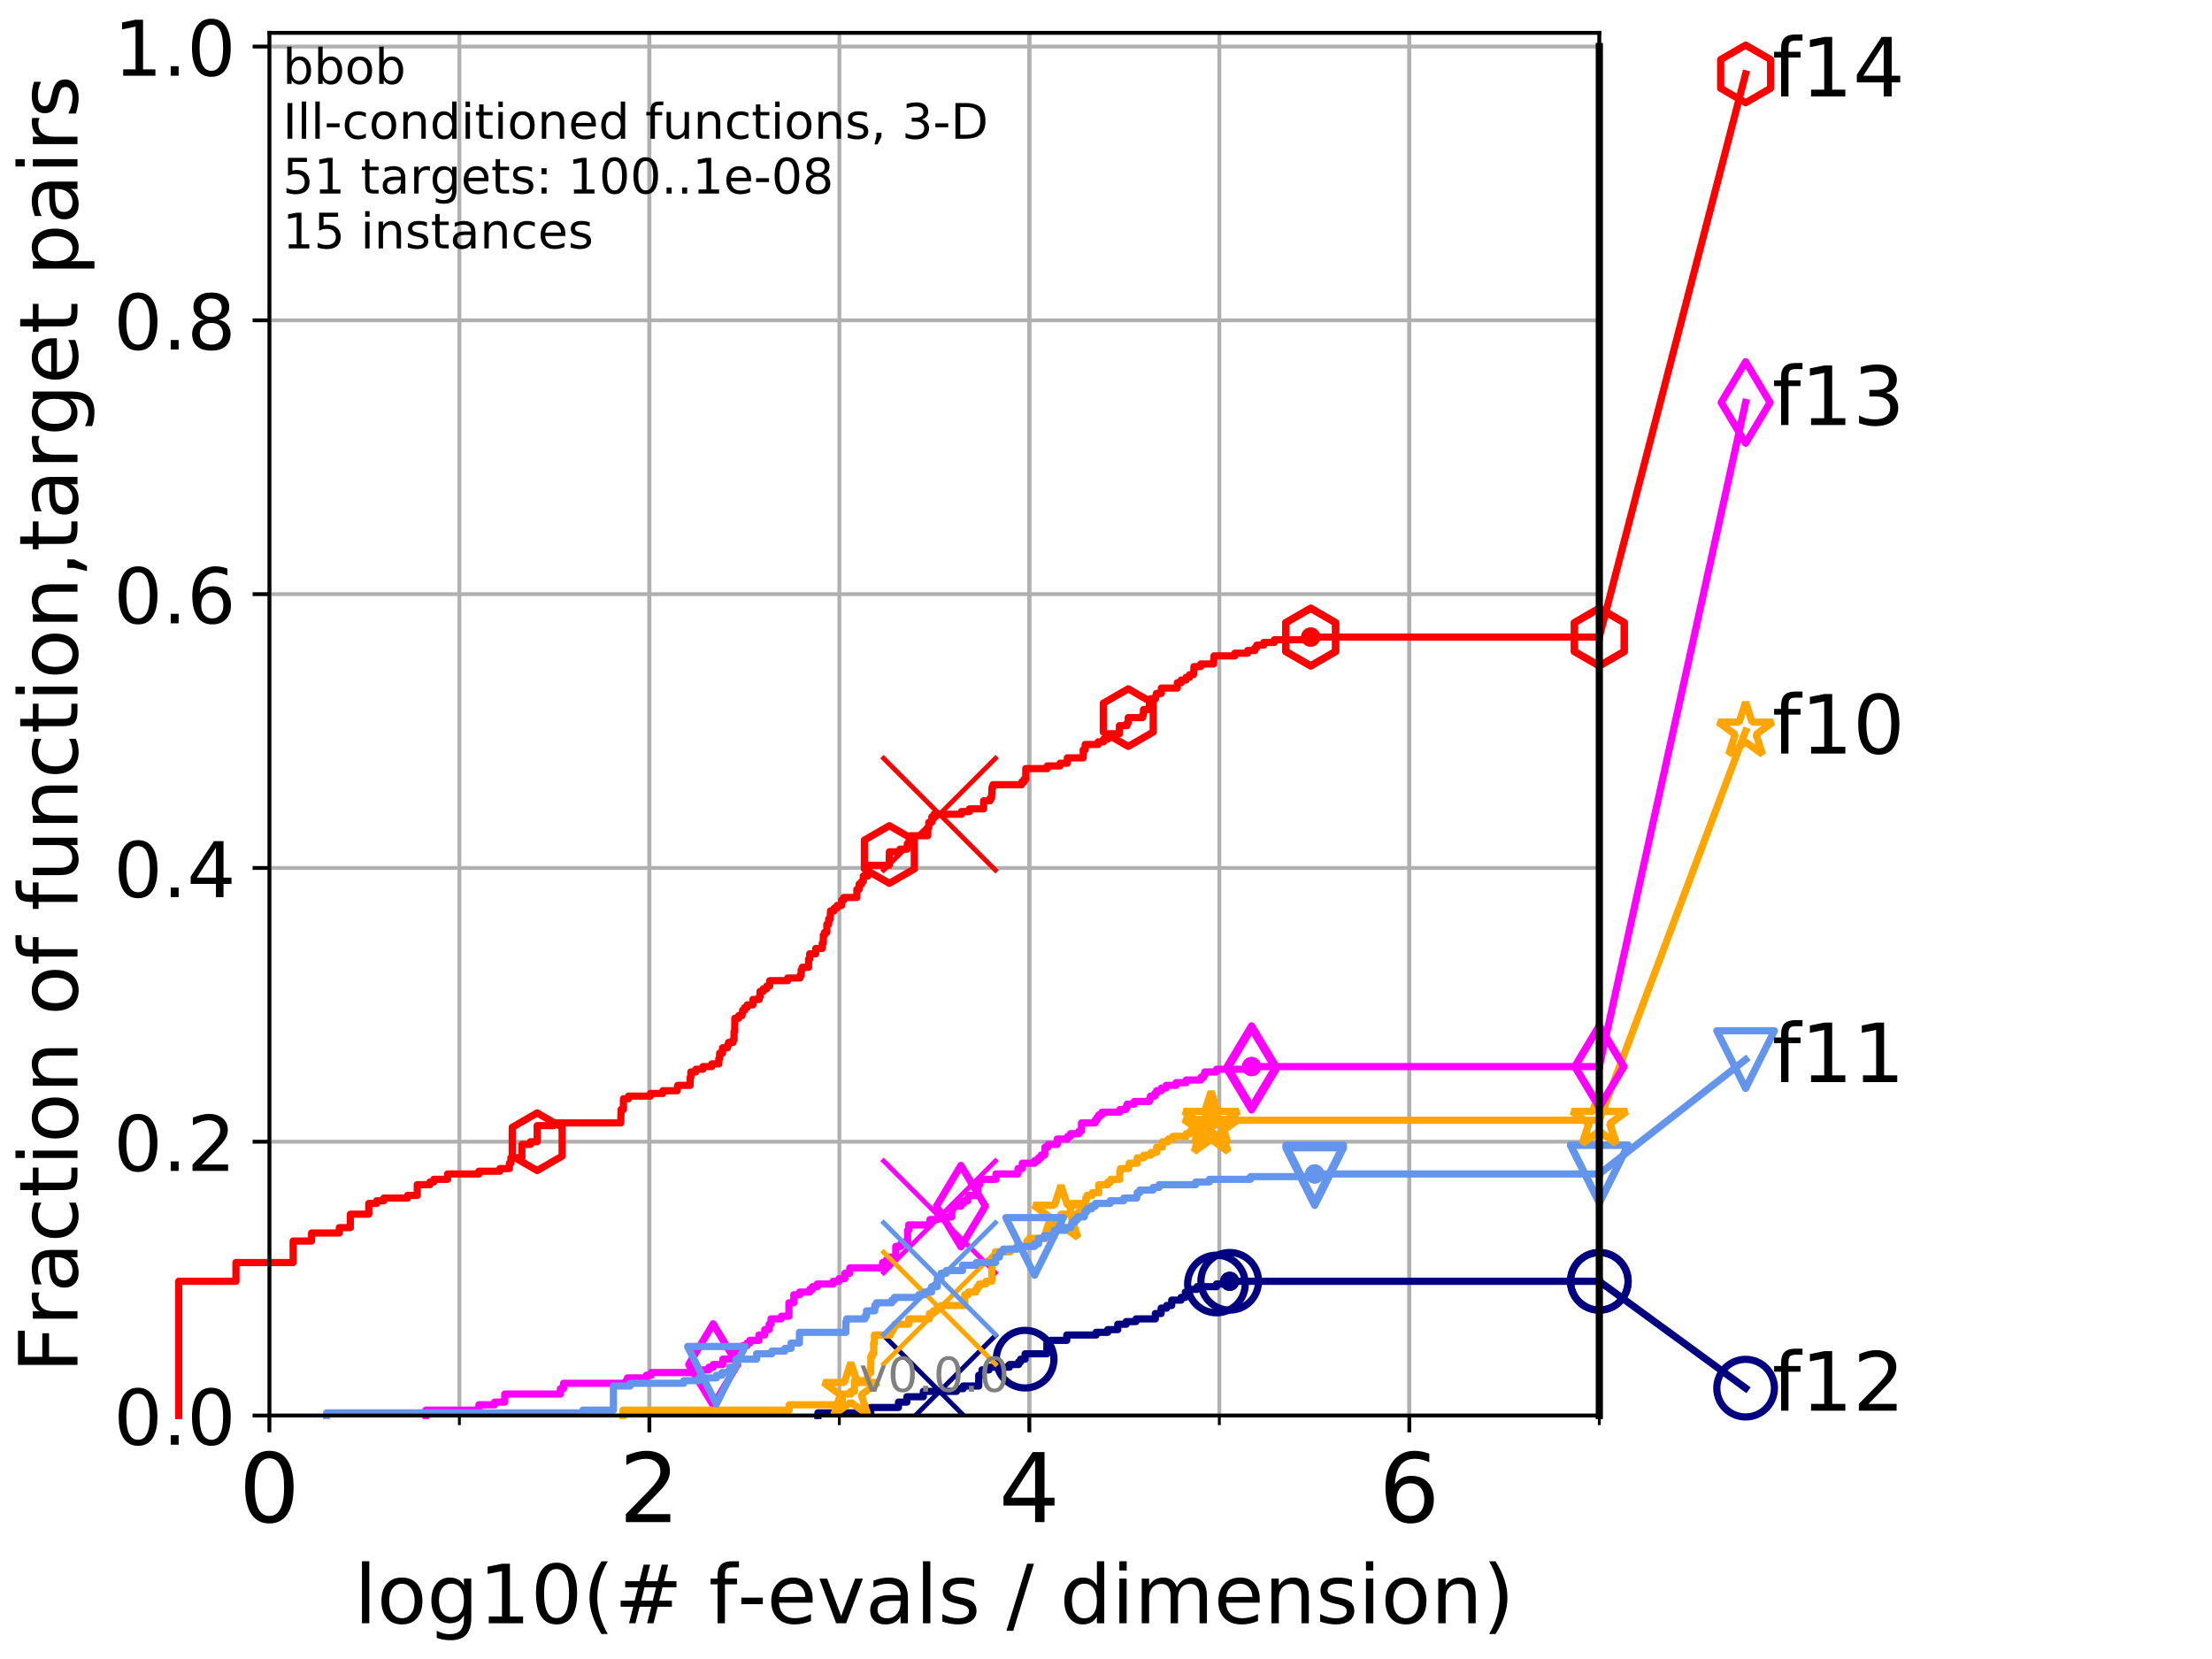<?xml version="1.0" encoding="utf-8" standalone="no"?>
<!DOCTYPE svg PUBLIC "-//W3C//DTD SVG 1.1//EN"
  "http://www.w3.org/Graphics/SVG/1.1/DTD/svg11.dtd">
<!-- Created with matplotlib (http://matplotlib.org/) -->
<svg height="345.6pt" version="1.1" viewBox="0 0 460.8 345.6" width="460.8pt" xmlns="http://www.w3.org/2000/svg" xmlns:xlink="http://www.w3.org/1999/xlink">
 <defs>
  <style type="text/css">
*{stroke-linecap:butt;stroke-linejoin:round;}
  </style>
 </defs>
 <g id="figure_1">
  <g id="patch_1">
   <path d="M 0 345.6 
L 460.8 345.6 
L 460.8 0 
L 0 0 
z
" style="fill:#ffffff;"/>
  </g>
  <g id="axes_1">
   <g id="patch_2">
    <path d="M 56.12 294.88 
L 333.168 294.88 
L 333.168 6.845 
L 56.12 6.845 
z
" style="fill:#ffffff;"/>
   </g>
   <g id="matplotlib.axis_1">
    <g id="xtick_1">
     <g id="line2d_1">
      <path clip-path="url(#pdc7cc15ec7)" d="M 56.12 294.88 
L 56.12 6.845 
" style="fill:none;stroke:#b0b0b0;stroke-linecap:square;stroke-width:0.8;"/>
     </g>
     <g id="line2d_2">
      <defs>
       <path d="M 0 0 
L 0 3.5 
" id="md9fcad291c" style="stroke:#000000;stroke-width:0.8;"/>
      </defs>
      <g>
       <use style="stroke:#000000;stroke-width:0.8;" x="56.12" xlink:href="#md9fcad291c" y="294.88"/>
      </g>
     </g>
     <g id="text_1">
      <!-- 0 -->
      <defs>
       <path d="M 31.781 66.406 
Q 24.172 66.406 20.328 58.906 
Q 16.5 51.422 16.5 36.375 
Q 16.5 21.391 20.328 13.891 
Q 24.172 6.391 31.781 6.391 
Q 39.453 6.391 43.281 13.891 
Q 47.125 21.391 47.125 36.375 
Q 47.125 51.422 43.281 58.906 
Q 39.453 66.406 31.781 66.406 
z
M 31.781 74.219 
Q 44.047 74.219 50.516 64.516 
Q 56.984 54.828 56.984 36.375 
Q 56.984 17.969 50.516 8.266 
Q 44.047 -1.422 31.781 -1.422 
Q 19.531 -1.422 13.062 8.266 
Q 6.594 17.969 6.594 36.375 
Q 6.594 54.828 13.062 64.516 
Q 19.531 74.219 31.781 74.219 
z
" id="DejaVuSans-30"/>
      </defs>
      <g transform="translate(49.758 317.077)scale(0.2 -0.2)">
       <use xlink:href="#DejaVuSans-30"/>
      </g>
     </g>
    </g>
    <g id="xtick_2">
     <g id="line2d_3">
      <path clip-path="url(#pdc7cc15ec7)" d="M 135.277 294.88 
L 135.277 6.845 
" style="fill:none;stroke:#b0b0b0;stroke-linecap:square;stroke-width:0.8;"/>
     </g>
     <g id="line2d_4">
      <g>
       <use style="stroke:#000000;stroke-width:0.8;" x="135.277" xlink:href="#md9fcad291c" y="294.88"/>
      </g>
     </g>
     <g id="text_2">
      <!-- 2 -->
      <defs>
       <path d="M 19.188 8.297 
L 53.609 8.297 
L 53.609 0 
L 7.328 0 
L 7.328 8.297 
Q 12.938 14.109 22.625 23.891 
Q 32.328 33.688 34.812 36.531 
Q 39.547 41.844 41.422 45.531 
Q 43.312 49.219 43.312 52.781 
Q 43.312 58.594 39.234 62.25 
Q 35.156 65.922 28.609 65.922 
Q 23.969 65.922 18.812 64.312 
Q 13.672 62.703 7.812 59.422 
L 7.812 69.391 
Q 13.766 71.781 18.938 73 
Q 24.125 74.219 28.422 74.219 
Q 39.75 74.219 46.484 68.547 
Q 53.219 62.891 53.219 53.422 
Q 53.219 48.922 51.531 44.891 
Q 49.859 40.875 45.406 35.406 
Q 44.188 33.984 37.641 27.219 
Q 31.109 20.453 19.188 8.297 
z
" id="DejaVuSans-32"/>
      </defs>
      <g transform="translate(128.914 317.077)scale(0.2 -0.2)">
       <use xlink:href="#DejaVuSans-32"/>
      </g>
     </g>
    </g>
    <g id="xtick_3">
     <g id="line2d_5">
      <path clip-path="url(#pdc7cc15ec7)" d="M 214.433 294.88 
L 214.433 6.845 
" style="fill:none;stroke:#b0b0b0;stroke-linecap:square;stroke-width:0.8;"/>
     </g>
     <g id="line2d_6">
      <g>
       <use style="stroke:#000000;stroke-width:0.8;" x="214.433" xlink:href="#md9fcad291c" y="294.88"/>
      </g>
     </g>
     <g id="text_3">
      <!-- 4 -->
      <defs>
       <path d="M 37.797 64.312 
L 12.891 25.391 
L 37.797 25.391 
z
M 35.203 72.906 
L 47.609 72.906 
L 47.609 25.391 
L 58.016 25.391 
L 58.016 17.188 
L 47.609 17.188 
L 47.609 0 
L 37.797 0 
L 37.797 17.188 
L 4.891 17.188 
L 4.891 26.703 
z
" id="DejaVuSans-34"/>
      </defs>
      <g transform="translate(208.071 317.077)scale(0.2 -0.2)">
       <use xlink:href="#DejaVuSans-34"/>
      </g>
     </g>
    </g>
    <g id="xtick_4">
     <g id="line2d_7">
      <path clip-path="url(#pdc7cc15ec7)" d="M 293.59 294.88 
L 293.59 6.845 
" style="fill:none;stroke:#b0b0b0;stroke-linecap:square;stroke-width:0.8;"/>
     </g>
     <g id="line2d_8">
      <g>
       <use style="stroke:#000000;stroke-width:0.8;" x="293.59" xlink:href="#md9fcad291c" y="294.88"/>
      </g>
     </g>
     <g id="text_4">
      <!-- 6 -->
      <defs>
       <path d="M 33.016 40.375 
Q 26.375 40.375 22.484 35.828 
Q 18.609 31.297 18.609 23.391 
Q 18.609 15.531 22.484 10.953 
Q 26.375 6.391 33.016 6.391 
Q 39.656 6.391 43.531 10.953 
Q 47.406 15.531 47.406 23.391 
Q 47.406 31.297 43.531 35.828 
Q 39.656 40.375 33.016 40.375 
z
M 52.594 71.297 
L 52.594 62.312 
Q 48.875 64.062 45.094 64.984 
Q 41.312 65.922 37.594 65.922 
Q 27.828 65.922 22.672 59.328 
Q 17.531 52.734 16.797 39.406 
Q 19.672 43.656 24.016 45.922 
Q 28.375 48.188 33.594 48.188 
Q 44.578 48.188 50.953 41.516 
Q 57.328 34.859 57.328 23.391 
Q 57.328 12.156 50.688 5.359 
Q 44.047 -1.422 33.016 -1.422 
Q 20.359 -1.422 13.672 8.266 
Q 6.984 17.969 6.984 36.375 
Q 6.984 53.656 15.188 63.938 
Q 23.391 74.219 37.203 74.219 
Q 40.922 74.219 44.703 73.484 
Q 48.484 72.75 52.594 71.297 
z
" id="DejaVuSans-36"/>
      </defs>
      <g transform="translate(287.227 317.077)scale(0.2 -0.2)">
       <use xlink:href="#DejaVuSans-36"/>
      </g>
     </g>
    </g>
    <g id="xtick_5">
     <g id="line2d_9">
      <path clip-path="url(#pdc7cc15ec7)" d="M 56.12 294.88 
L 56.12 6.845 
" style="fill:none;stroke:#b0b0b0;stroke-linecap:square;stroke-width:0.8;"/>
     </g>
     <g id="line2d_10">
      <defs>
       <path d="M 0 0 
L 0 2 
" id="m9924f660a4" style="stroke:#000000;stroke-width:0.6;"/>
      </defs>
      <g>
       <use style="stroke:#000000;stroke-width:0.6;" x="56.12" xlink:href="#m9924f660a4" y="294.88"/>
      </g>
     </g>
    </g>
    <g id="xtick_6">
     <g id="line2d_11">
      <path clip-path="url(#pdc7cc15ec7)" d="M 95.698 294.88 
L 95.698 6.845 
" style="fill:none;stroke:#b0b0b0;stroke-linecap:square;stroke-width:0.8;"/>
     </g>
     <g id="line2d_12">
      <g>
       <use style="stroke:#000000;stroke-width:0.6;" x="95.698" xlink:href="#m9924f660a4" y="294.88"/>
      </g>
     </g>
    </g>
    <g id="xtick_7">
     <g id="line2d_13">
      <path clip-path="url(#pdc7cc15ec7)" d="M 135.277 294.88 
L 135.277 6.845 
" style="fill:none;stroke:#b0b0b0;stroke-linecap:square;stroke-width:0.8;"/>
     </g>
     <g id="line2d_14">
      <g>
       <use style="stroke:#000000;stroke-width:0.6;" x="135.277" xlink:href="#m9924f660a4" y="294.88"/>
      </g>
     </g>
    </g>
    <g id="xtick_8">
     <g id="line2d_15">
      <path clip-path="url(#pdc7cc15ec7)" d="M 174.855 294.88 
L 174.855 6.845 
" style="fill:none;stroke:#b0b0b0;stroke-linecap:square;stroke-width:0.8;"/>
     </g>
     <g id="line2d_16">
      <g>
       <use style="stroke:#000000;stroke-width:0.6;" x="174.855" xlink:href="#m9924f660a4" y="294.88"/>
      </g>
     </g>
    </g>
    <g id="xtick_9">
     <g id="line2d_17">
      <path clip-path="url(#pdc7cc15ec7)" d="M 214.433 294.88 
L 214.433 6.845 
" style="fill:none;stroke:#b0b0b0;stroke-linecap:square;stroke-width:0.8;"/>
     </g>
     <g id="line2d_18">
      <g>
       <use style="stroke:#000000;stroke-width:0.6;" x="214.433" xlink:href="#m9924f660a4" y="294.88"/>
      </g>
     </g>
    </g>
    <g id="xtick_10">
     <g id="line2d_19">
      <path clip-path="url(#pdc7cc15ec7)" d="M 254.011 294.88 
L 254.011 6.845 
" style="fill:none;stroke:#b0b0b0;stroke-linecap:square;stroke-width:0.8;"/>
     </g>
     <g id="line2d_20">
      <g>
       <use style="stroke:#000000;stroke-width:0.6;" x="254.011" xlink:href="#m9924f660a4" y="294.88"/>
      </g>
     </g>
    </g>
    <g id="xtick_11">
     <g id="line2d_21">
      <path clip-path="url(#pdc7cc15ec7)" d="M 293.59 294.88 
L 293.59 6.845 
" style="fill:none;stroke:#b0b0b0;stroke-linecap:square;stroke-width:0.8;"/>
     </g>
     <g id="line2d_22">
      <g>
       <use style="stroke:#000000;stroke-width:0.6;" x="293.59" xlink:href="#m9924f660a4" y="294.88"/>
      </g>
     </g>
    </g>
    <g id="xtick_12">
     <g id="line2d_23">
      <path clip-path="url(#pdc7cc15ec7)" d="M 333.168 294.88 
L 333.168 6.845 
" style="fill:none;stroke:#b0b0b0;stroke-linecap:square;stroke-width:0.8;"/>
     </g>
     <g id="line2d_24">
      <g>
       <use style="stroke:#000000;stroke-width:0.6;" x="333.168" xlink:href="#m9924f660a4" y="294.88"/>
      </g>
     </g>
    </g>
    <g id="text_5">
     <!-- log10(# f-evals / dimension) -->
     <defs>
      <path d="M 9.422 75.984 
L 18.406 75.984 
L 18.406 0 
L 9.422 0 
z
" id="DejaVuSans-6c"/>
      <path d="M 30.609 48.391 
Q 23.391 48.391 19.188 42.75 
Q 14.984 37.109 14.984 27.297 
Q 14.984 17.484 19.156 11.844 
Q 23.344 6.203 30.609 6.203 
Q 37.797 6.203 41.984 11.859 
Q 46.188 17.531 46.188 27.297 
Q 46.188 37.016 41.984 42.703 
Q 37.797 48.391 30.609 48.391 
z
M 30.609 56 
Q 42.328 56 49.016 48.375 
Q 55.719 40.766 55.719 27.297 
Q 55.719 13.875 49.016 6.219 
Q 42.328 -1.422 30.609 -1.422 
Q 18.844 -1.422 12.172 6.219 
Q 5.516 13.875 5.516 27.297 
Q 5.516 40.766 12.172 48.375 
Q 18.844 56 30.609 56 
z
" id="DejaVuSans-6f"/>
      <path d="M 45.406 27.984 
Q 45.406 37.75 41.375 43.109 
Q 37.359 48.484 30.078 48.484 
Q 22.859 48.484 18.828 43.109 
Q 14.797 37.75 14.797 27.984 
Q 14.797 18.266 18.828 12.891 
Q 22.859 7.516 30.078 7.516 
Q 37.359 7.516 41.375 12.891 
Q 45.406 18.266 45.406 27.984 
z
M 54.391 6.781 
Q 54.391 -7.172 48.188 -13.984 
Q 42 -20.797 29.203 -20.797 
Q 24.469 -20.797 20.266 -20.094 
Q 16.062 -19.391 12.109 -17.922 
L 12.109 -9.188 
Q 16.062 -11.328 19.922 -12.344 
Q 23.781 -13.375 27.781 -13.375 
Q 36.625 -13.375 41.016 -8.766 
Q 45.406 -4.156 45.406 5.172 
L 45.406 9.625 
Q 42.625 4.781 38.281 2.391 
Q 33.938 0 27.875 0 
Q 17.828 0 11.672 7.656 
Q 5.516 15.328 5.516 27.984 
Q 5.516 40.672 11.672 48.328 
Q 17.828 56 27.875 56 
Q 33.938 56 38.281 53.609 
Q 42.625 51.219 45.406 46.391 
L 45.406 54.688 
L 54.391 54.688 
z
" id="DejaVuSans-67"/>
      <path d="M 12.406 8.297 
L 28.516 8.297 
L 28.516 63.922 
L 10.984 60.406 
L 10.984 69.391 
L 28.422 72.906 
L 38.281 72.906 
L 38.281 8.297 
L 54.391 8.297 
L 54.391 0 
L 12.406 0 
z
" id="DejaVuSans-31"/>
      <path d="M 31 75.875 
Q 24.469 64.656 21.281 53.656 
Q 18.109 42.672 18.109 31.391 
Q 18.109 20.125 21.312 9.062 
Q 24.516 -2 31 -13.188 
L 23.188 -13.188 
Q 15.875 -1.703 12.234 9.375 
Q 8.594 20.453 8.594 31.391 
Q 8.594 42.281 12.203 53.312 
Q 15.828 64.359 23.188 75.875 
z
" id="DejaVuSans-28"/>
      <path d="M 51.125 44 
L 36.922 44 
L 32.812 27.688 
L 47.125 27.688 
z
M 43.797 71.781 
L 38.719 51.516 
L 52.984 51.516 
L 58.109 71.781 
L 65.922 71.781 
L 60.891 51.516 
L 76.125 51.516 
L 76.125 44 
L 58.984 44 
L 54.984 27.688 
L 70.516 27.688 
L 70.516 20.219 
L 53.078 20.219 
L 48 0 
L 40.188 0 
L 45.219 20.219 
L 30.906 20.219 
L 25.875 0 
L 18.016 0 
L 23.094 20.219 
L 7.719 20.219 
L 7.719 27.688 
L 24.906 27.688 
L 29 44 
L 13.281 44 
L 13.281 51.516 
L 30.906 51.516 
L 35.891 71.781 
z
" id="DejaVuSans-23"/>
      <path id="DejaVuSans-20"/>
      <path d="M 37.109 75.984 
L 37.109 68.5 
L 28.516 68.5 
Q 23.688 68.5 21.797 66.547 
Q 19.922 64.594 19.922 59.516 
L 19.922 54.688 
L 34.719 54.688 
L 34.719 47.703 
L 19.922 47.703 
L 19.922 0 
L 10.891 0 
L 10.891 47.703 
L 2.297 47.703 
L 2.297 54.688 
L 10.891 54.688 
L 10.891 58.5 
Q 10.891 67.625 15.141 71.797 
Q 19.391 75.984 28.609 75.984 
z
" id="DejaVuSans-66"/>
      <path d="M 4.891 31.391 
L 31.203 31.391 
L 31.203 23.391 
L 4.891 23.391 
z
" id="DejaVuSans-2d"/>
      <path d="M 56.203 29.594 
L 56.203 25.203 
L 14.891 25.203 
Q 15.484 15.922 20.484 11.062 
Q 25.484 6.203 34.422 6.203 
Q 39.594 6.203 44.453 7.469 
Q 49.312 8.734 54.109 11.281 
L 54.109 2.781 
Q 49.266 0.734 44.188 -0.344 
Q 39.109 -1.422 33.891 -1.422 
Q 20.797 -1.422 13.156 6.188 
Q 5.516 13.812 5.516 26.812 
Q 5.516 40.234 12.766 48.109 
Q 20.016 56 32.328 56 
Q 43.359 56 49.781 48.891 
Q 56.203 41.797 56.203 29.594 
z
M 47.219 32.234 
Q 47.125 39.594 43.094 43.984 
Q 39.062 48.391 32.422 48.391 
Q 24.906 48.391 20.391 44.141 
Q 15.875 39.891 15.188 32.172 
z
" id="DejaVuSans-65"/>
      <path d="M 2.984 54.688 
L 12.5 54.688 
L 29.594 8.797 
L 46.688 54.688 
L 56.203 54.688 
L 35.688 0 
L 23.484 0 
z
" id="DejaVuSans-76"/>
      <path d="M 34.281 27.484 
Q 23.391 27.484 19.188 25 
Q 14.984 22.516 14.984 16.5 
Q 14.984 11.719 18.141 8.906 
Q 21.297 6.109 26.703 6.109 
Q 34.188 6.109 38.703 11.406 
Q 43.219 16.703 43.219 25.484 
L 43.219 27.484 
z
M 52.203 31.203 
L 52.203 0 
L 43.219 0 
L 43.219 8.297 
Q 40.141 3.328 35.547 0.953 
Q 30.953 -1.422 24.312 -1.422 
Q 15.922 -1.422 10.953 3.297 
Q 6 8.016 6 15.922 
Q 6 25.141 12.172 29.828 
Q 18.359 34.516 30.609 34.516 
L 43.219 34.516 
L 43.219 35.406 
Q 43.219 41.609 39.141 45 
Q 35.062 48.391 27.688 48.391 
Q 23 48.391 18.547 47.266 
Q 14.109 46.141 10.016 43.891 
L 10.016 52.203 
Q 14.938 54.109 19.578 55.047 
Q 24.219 56 28.609 56 
Q 40.484 56 46.344 49.844 
Q 52.203 43.703 52.203 31.203 
z
" id="DejaVuSans-61"/>
      <path d="M 44.281 53.078 
L 44.281 44.578 
Q 40.484 46.531 36.375 47.5 
Q 32.281 48.484 27.875 48.484 
Q 21.188 48.484 17.844 46.438 
Q 14.5 44.391 14.5 40.281 
Q 14.5 37.156 16.891 35.375 
Q 19.281 33.594 26.516 31.984 
L 29.594 31.297 
Q 39.156 29.25 43.188 25.516 
Q 47.219 21.781 47.219 15.094 
Q 47.219 7.469 41.188 3.016 
Q 35.156 -1.422 24.609 -1.422 
Q 20.219 -1.422 15.453 -0.562 
Q 10.688 0.297 5.422 2 
L 5.422 11.281 
Q 10.406 8.688 15.234 7.391 
Q 20.062 6.109 24.812 6.109 
Q 31.156 6.109 34.562 8.281 
Q 37.984 10.453 37.984 14.406 
Q 37.984 18.062 35.516 20.016 
Q 33.062 21.969 24.703 23.781 
L 21.578 24.516 
Q 13.234 26.266 9.516 29.906 
Q 5.812 33.547 5.812 39.891 
Q 5.812 47.609 11.281 51.797 
Q 16.75 56 26.812 56 
Q 31.781 56 36.172 55.266 
Q 40.578 54.547 44.281 53.078 
z
" id="DejaVuSans-73"/>
      <path d="M 25.391 72.906 
L 33.688 72.906 
L 8.297 -9.281 
L 0 -9.281 
z
" id="DejaVuSans-2f"/>
      <path d="M 45.406 46.391 
L 45.406 75.984 
L 54.391 75.984 
L 54.391 0 
L 45.406 0 
L 45.406 8.203 
Q 42.578 3.328 38.25 0.953 
Q 33.938 -1.422 27.875 -1.422 
Q 17.969 -1.422 11.734 6.484 
Q 5.516 14.406 5.516 27.297 
Q 5.516 40.188 11.734 48.094 
Q 17.969 56 27.875 56 
Q 33.938 56 38.25 53.625 
Q 42.578 51.266 45.406 46.391 
z
M 14.797 27.297 
Q 14.797 17.391 18.875 11.75 
Q 22.953 6.109 30.078 6.109 
Q 37.203 6.109 41.297 11.75 
Q 45.406 17.391 45.406 27.297 
Q 45.406 37.203 41.297 42.844 
Q 37.203 48.484 30.078 48.484 
Q 22.953 48.484 18.875 42.844 
Q 14.797 37.203 14.797 27.297 
z
" id="DejaVuSans-64"/>
      <path d="M 9.422 54.688 
L 18.406 54.688 
L 18.406 0 
L 9.422 0 
z
M 9.422 75.984 
L 18.406 75.984 
L 18.406 64.594 
L 9.422 64.594 
z
" id="DejaVuSans-69"/>
      <path d="M 52 44.188 
Q 55.375 50.25 60.062 53.125 
Q 64.75 56 71.094 56 
Q 79.641 56 84.281 50.016 
Q 88.922 44.047 88.922 33.016 
L 88.922 0 
L 79.891 0 
L 79.891 32.719 
Q 79.891 40.578 77.094 44.375 
Q 74.312 48.188 68.609 48.188 
Q 61.625 48.188 57.562 43.547 
Q 53.516 38.922 53.516 30.906 
L 53.516 0 
L 44.484 0 
L 44.484 32.719 
Q 44.484 40.625 41.703 44.406 
Q 38.922 48.188 33.109 48.188 
Q 26.219 48.188 22.156 43.531 
Q 18.109 38.875 18.109 30.906 
L 18.109 0 
L 9.078 0 
L 9.078 54.688 
L 18.109 54.688 
L 18.109 46.188 
Q 21.188 51.219 25.484 53.609 
Q 29.781 56 35.688 56 
Q 41.656 56 45.828 52.969 
Q 50 49.953 52 44.188 
z
" id="DejaVuSans-6d"/>
      <path d="M 54.891 33.016 
L 54.891 0 
L 45.906 0 
L 45.906 32.719 
Q 45.906 40.484 42.875 44.328 
Q 39.844 48.188 33.797 48.188 
Q 26.516 48.188 22.312 43.547 
Q 18.109 38.922 18.109 30.906 
L 18.109 0 
L 9.078 0 
L 9.078 54.688 
L 18.109 54.688 
L 18.109 46.188 
Q 21.344 51.125 25.703 53.562 
Q 30.078 56 35.797 56 
Q 45.219 56 50.047 50.172 
Q 54.891 44.344 54.891 33.016 
z
" id="DejaVuSans-6e"/>
      <path d="M 8.016 75.875 
L 15.828 75.875 
Q 23.141 64.359 26.781 53.312 
Q 30.422 42.281 30.422 31.391 
Q 30.422 20.453 26.781 9.375 
Q 23.141 -1.703 15.828 -13.188 
L 8.016 -13.188 
Q 14.5 -2 17.703 9.062 
Q 20.906 20.125 20.906 31.391 
Q 20.906 42.672 17.703 53.656 
Q 14.5 64.656 8.016 75.875 
z
" id="DejaVuSans-29"/>
     </defs>
     <g transform="translate(73.803 338.154)scale(0.17 -0.17)">
      <use xlink:href="#DejaVuSans-6c"/>
      <use x="27.783" xlink:href="#DejaVuSans-6f"/>
      <use x="88.965" xlink:href="#DejaVuSans-67"/>
      <use x="152.441" xlink:href="#DejaVuSans-31"/>
      <use x="216.064" xlink:href="#DejaVuSans-30"/>
      <use x="279.688" xlink:href="#DejaVuSans-28"/>
      <use x="318.701" xlink:href="#DejaVuSans-23"/>
      <use x="402.49" xlink:href="#DejaVuSans-20"/>
      <use x="434.277" xlink:href="#DejaVuSans-66"/>
      <use x="469.404" xlink:href="#DejaVuSans-2d"/>
      <use x="505.488" xlink:href="#DejaVuSans-65"/>
      <use x="567.012" xlink:href="#DejaVuSans-76"/>
      <use x="626.191" xlink:href="#DejaVuSans-61"/>
      <use x="687.471" xlink:href="#DejaVuSans-6c"/>
      <use x="715.254" xlink:href="#DejaVuSans-73"/>
      <use x="767.354" xlink:href="#DejaVuSans-20"/>
      <use x="799.141" xlink:href="#DejaVuSans-2f"/>
      <use x="832.832" xlink:href="#DejaVuSans-20"/>
      <use x="864.619" xlink:href="#DejaVuSans-64"/>
      <use x="928.096" xlink:href="#DejaVuSans-69"/>
      <use x="955.879" xlink:href="#DejaVuSans-6d"/>
      <use x="1053.291" xlink:href="#DejaVuSans-65"/>
      <use x="1114.814" xlink:href="#DejaVuSans-6e"/>
      <use x="1178.193" xlink:href="#DejaVuSans-73"/>
      <use x="1230.293" xlink:href="#DejaVuSans-69"/>
      <use x="1258.076" xlink:href="#DejaVuSans-6f"/>
      <use x="1319.258" xlink:href="#DejaVuSans-6e"/>
      <use x="1382.637" xlink:href="#DejaVuSans-29"/>
     </g>
    </g>
   </g>
   <g id="matplotlib.axis_2">
    <g id="ytick_1">
     <g id="line2d_25">
      <path clip-path="url(#pdc7cc15ec7)" d="M 56.12 294.88 
L 333.168 294.88 
" style="fill:none;stroke:#b0b0b0;stroke-linecap:square;stroke-width:0.8;"/>
     </g>
     <g id="line2d_26">
      <defs>
       <path d="M 0 0 
L -3.5 0 
" id="m8672cbfee7" style="stroke:#000000;stroke-width:0.8;"/>
      </defs>
      <g>
       <use style="stroke:#000000;stroke-width:0.8;" x="56.12" xlink:href="#m8672cbfee7" y="294.88"/>
      </g>
     </g>
     <g id="text_6">
      <!-- 0.0 -->
      <defs>
       <path d="M 10.688 12.406 
L 21 12.406 
L 21 0 
L 10.688 0 
z
" id="DejaVuSans-2e"/>
      </defs>
      <g transform="translate(23.675 300.959)scale(0.16 -0.16)">
       <use xlink:href="#DejaVuSans-30"/>
       <use x="63.623" xlink:href="#DejaVuSans-2e"/>
       <use x="95.41" xlink:href="#DejaVuSans-30"/>
      </g>
     </g>
    </g>
    <g id="ytick_2">
     <g id="line2d_27">
      <path clip-path="url(#pdc7cc15ec7)" d="M 56.12 237.843 
L 333.168 237.843 
" style="fill:none;stroke:#b0b0b0;stroke-linecap:square;stroke-width:0.8;"/>
     </g>
     <g id="line2d_28">
      <g>
       <use style="stroke:#000000;stroke-width:0.8;" x="56.12" xlink:href="#m8672cbfee7" y="237.843"/>
      </g>
     </g>
     <g id="text_7">
      <!-- 0.2 -->
      <g transform="translate(23.675 243.922)scale(0.16 -0.16)">
       <use xlink:href="#DejaVuSans-30"/>
       <use x="63.623" xlink:href="#DejaVuSans-2e"/>
       <use x="95.41" xlink:href="#DejaVuSans-32"/>
      </g>
     </g>
    </g>
    <g id="ytick_3">
     <g id="line2d_29">
      <path clip-path="url(#pdc7cc15ec7)" d="M 56.12 180.807 
L 333.168 180.807 
" style="fill:none;stroke:#b0b0b0;stroke-linecap:square;stroke-width:0.8;"/>
     </g>
     <g id="line2d_30">
      <g>
       <use style="stroke:#000000;stroke-width:0.8;" x="56.12" xlink:href="#m8672cbfee7" y="180.807"/>
      </g>
     </g>
     <g id="text_8">
      <!-- 0.4 -->
      <g transform="translate(23.675 186.886)scale(0.16 -0.16)">
       <use xlink:href="#DejaVuSans-30"/>
       <use x="63.623" xlink:href="#DejaVuSans-2e"/>
       <use x="95.41" xlink:href="#DejaVuSans-34"/>
      </g>
     </g>
    </g>
    <g id="ytick_4">
     <g id="line2d_31">
      <path clip-path="url(#pdc7cc15ec7)" d="M 56.12 123.77 
L 333.168 123.77 
" style="fill:none;stroke:#b0b0b0;stroke-linecap:square;stroke-width:0.8;"/>
     </g>
     <g id="line2d_32">
      <g>
       <use style="stroke:#000000;stroke-width:0.8;" x="56.12" xlink:href="#m8672cbfee7" y="123.77"/>
      </g>
     </g>
     <g id="text_9">
      <!-- 0.6 -->
      <g transform="translate(23.675 129.849)scale(0.16 -0.16)">
       <use xlink:href="#DejaVuSans-30"/>
       <use x="63.623" xlink:href="#DejaVuSans-2e"/>
       <use x="95.41" xlink:href="#DejaVuSans-36"/>
      </g>
     </g>
    </g>
    <g id="ytick_5">
     <g id="line2d_33">
      <path clip-path="url(#pdc7cc15ec7)" d="M 56.12 66.734 
L 333.168 66.734 
" style="fill:none;stroke:#b0b0b0;stroke-linecap:square;stroke-width:0.8;"/>
     </g>
     <g id="line2d_34">
      <g>
       <use style="stroke:#000000;stroke-width:0.8;" x="56.12" xlink:href="#m8672cbfee7" y="66.734"/>
      </g>
     </g>
     <g id="text_10">
      <!-- 0.8 -->
      <defs>
       <path d="M 31.781 34.625 
Q 24.75 34.625 20.719 30.859 
Q 16.703 27.094 16.703 20.516 
Q 16.703 13.922 20.719 10.156 
Q 24.75 6.391 31.781 6.391 
Q 38.812 6.391 42.859 10.172 
Q 46.922 13.969 46.922 20.516 
Q 46.922 27.094 42.891 30.859 
Q 38.875 34.625 31.781 34.625 
z
M 21.922 38.812 
Q 15.578 40.375 12.031 44.719 
Q 8.5 49.078 8.5 55.328 
Q 8.5 64.062 14.719 69.141 
Q 20.953 74.219 31.781 74.219 
Q 42.672 74.219 48.875 69.141 
Q 55.078 64.062 55.078 55.328 
Q 55.078 49.078 51.531 44.719 
Q 48 40.375 41.703 38.812 
Q 48.828 37.156 52.797 32.312 
Q 56.781 27.484 56.781 20.516 
Q 56.781 9.906 50.312 4.234 
Q 43.844 -1.422 31.781 -1.422 
Q 19.734 -1.422 13.25 4.234 
Q 6.781 9.906 6.781 20.516 
Q 6.781 27.484 10.781 32.312 
Q 14.797 37.156 21.922 38.812 
z
M 18.312 54.391 
Q 18.312 48.734 21.844 45.562 
Q 25.391 42.391 31.781 42.391 
Q 38.141 42.391 41.719 45.562 
Q 45.312 48.734 45.312 54.391 
Q 45.312 60.062 41.719 63.234 
Q 38.141 66.406 31.781 66.406 
Q 25.391 66.406 21.844 63.234 
Q 18.312 60.062 18.312 54.391 
z
" id="DejaVuSans-38"/>
      </defs>
      <g transform="translate(23.675 72.812)scale(0.16 -0.16)">
       <use xlink:href="#DejaVuSans-30"/>
       <use x="63.623" xlink:href="#DejaVuSans-2e"/>
       <use x="95.41" xlink:href="#DejaVuSans-38"/>
      </g>
     </g>
    </g>
    <g id="ytick_6">
     <g id="line2d_35">
      <path clip-path="url(#pdc7cc15ec7)" d="M 56.12 9.697 
L 333.168 9.697 
" style="fill:none;stroke:#b0b0b0;stroke-linecap:square;stroke-width:0.8;"/>
     </g>
     <g id="line2d_36">
      <g>
       <use style="stroke:#000000;stroke-width:0.8;" x="56.12" xlink:href="#m8672cbfee7" y="9.697"/>
      </g>
     </g>
     <g id="text_11">
      <!-- 1.0 -->
      <g transform="translate(23.675 15.776)scale(0.16 -0.16)">
       <use xlink:href="#DejaVuSans-31"/>
       <use x="63.623" xlink:href="#DejaVuSans-2e"/>
       <use x="95.41" xlink:href="#DejaVuSans-30"/>
      </g>
     </g>
    </g>
    <g id="text_12">
     <!-- Fraction of function,target pairs -->
     <defs>
      <path d="M 9.812 72.906 
L 51.703 72.906 
L 51.703 64.594 
L 19.672 64.594 
L 19.672 43.109 
L 48.578 43.109 
L 48.578 34.812 
L 19.672 34.812 
L 19.672 0 
L 9.812 0 
z
" id="DejaVuSans-46"/>
      <path d="M 41.109 46.297 
Q 39.594 47.172 37.812 47.578 
Q 36.031 48 33.891 48 
Q 26.266 48 22.188 43.047 
Q 18.109 38.094 18.109 28.812 
L 18.109 0 
L 9.078 0 
L 9.078 54.688 
L 18.109 54.688 
L 18.109 46.188 
Q 20.953 51.172 25.484 53.578 
Q 30.031 56 36.531 56 
Q 37.453 56 38.578 55.875 
Q 39.703 55.766 41.062 55.516 
z
" id="DejaVuSans-72"/>
      <path d="M 48.781 52.594 
L 48.781 44.188 
Q 44.969 46.297 41.141 47.344 
Q 37.312 48.391 33.406 48.391 
Q 24.656 48.391 19.812 42.844 
Q 14.984 37.312 14.984 27.297 
Q 14.984 17.281 19.812 11.734 
Q 24.656 6.203 33.406 6.203 
Q 37.312 6.203 41.141 7.25 
Q 44.969 8.297 48.781 10.406 
L 48.781 2.094 
Q 45.016 0.344 40.984 -0.531 
Q 36.969 -1.422 32.422 -1.422 
Q 20.062 -1.422 12.781 6.344 
Q 5.516 14.109 5.516 27.297 
Q 5.516 40.672 12.859 48.328 
Q 20.219 56 33.016 56 
Q 37.156 56 41.109 55.141 
Q 45.062 54.297 48.781 52.594 
z
" id="DejaVuSans-63"/>
      <path d="M 18.312 70.219 
L 18.312 54.688 
L 36.812 54.688 
L 36.812 47.703 
L 18.312 47.703 
L 18.312 18.016 
Q 18.312 11.328 20.141 9.422 
Q 21.969 7.516 27.594 7.516 
L 36.812 7.516 
L 36.812 0 
L 27.594 0 
Q 17.188 0 13.234 3.875 
Q 9.281 7.766 9.281 18.016 
L 9.281 47.703 
L 2.688 47.703 
L 2.688 54.688 
L 9.281 54.688 
L 9.281 70.219 
z
" id="DejaVuSans-74"/>
      <path d="M 8.5 21.578 
L 8.5 54.688 
L 17.484 54.688 
L 17.484 21.922 
Q 17.484 14.156 20.5 10.266 
Q 23.531 6.391 29.594 6.391 
Q 36.859 6.391 41.078 11.031 
Q 45.312 15.672 45.312 23.688 
L 45.312 54.688 
L 54.297 54.688 
L 54.297 0 
L 45.312 0 
L 45.312 8.406 
Q 42.047 3.422 37.719 1 
Q 33.406 -1.422 27.688 -1.422 
Q 18.266 -1.422 13.375 4.438 
Q 8.5 10.297 8.5 21.578 
z
M 31.109 56 
z
" id="DejaVuSans-75"/>
      <path d="M 11.719 12.406 
L 22.016 12.406 
L 22.016 4 
L 14.016 -11.625 
L 7.719 -11.625 
L 11.719 4 
z
" id="DejaVuSans-2c"/>
      <path d="M 18.109 8.203 
L 18.109 -20.797 
L 9.078 -20.797 
L 9.078 54.688 
L 18.109 54.688 
L 18.109 46.391 
Q 20.953 51.266 25.266 53.625 
Q 29.594 56 35.594 56 
Q 45.562 56 51.781 48.094 
Q 58.016 40.188 58.016 27.297 
Q 58.016 14.406 51.781 6.484 
Q 45.562 -1.422 35.594 -1.422 
Q 29.594 -1.422 25.266 0.953 
Q 20.953 3.328 18.109 8.203 
z
M 48.688 27.297 
Q 48.688 37.203 44.609 42.844 
Q 40.531 48.484 33.406 48.484 
Q 26.266 48.484 22.188 42.844 
Q 18.109 37.203 18.109 27.297 
Q 18.109 17.391 22.188 11.75 
Q 26.266 6.109 33.406 6.109 
Q 40.531 6.109 44.609 11.75 
Q 48.688 17.391 48.688 27.297 
z
" id="DejaVuSans-70"/>
     </defs>
     <g transform="translate(16.14 286.002)rotate(-90)scale(0.17 -0.17)">
      <use xlink:href="#DejaVuSans-46"/>
      <use x="57.41" xlink:href="#DejaVuSans-72"/>
      <use x="98.523" xlink:href="#DejaVuSans-61"/>
      <use x="159.803" xlink:href="#DejaVuSans-63"/>
      <use x="214.783" xlink:href="#DejaVuSans-74"/>
      <use x="253.992" xlink:href="#DejaVuSans-69"/>
      <use x="281.775" xlink:href="#DejaVuSans-6f"/>
      <use x="342.957" xlink:href="#DejaVuSans-6e"/>
      <use x="406.336" xlink:href="#DejaVuSans-20"/>
      <use x="438.123" xlink:href="#DejaVuSans-6f"/>
      <use x="499.305" xlink:href="#DejaVuSans-66"/>
      <use x="534.51" xlink:href="#DejaVuSans-20"/>
      <use x="566.297" xlink:href="#DejaVuSans-66"/>
      <use x="601.502" xlink:href="#DejaVuSans-75"/>
      <use x="664.881" xlink:href="#DejaVuSans-6e"/>
      <use x="728.26" xlink:href="#DejaVuSans-63"/>
      <use x="783.24" xlink:href="#DejaVuSans-74"/>
      <use x="822.449" xlink:href="#DejaVuSans-69"/>
      <use x="850.232" xlink:href="#DejaVuSans-6f"/>
      <use x="911.414" xlink:href="#DejaVuSans-6e"/>
      <use x="974.793" xlink:href="#DejaVuSans-2c"/>
      <use x="1006.58" xlink:href="#DejaVuSans-74"/>
      <use x="1045.789" xlink:href="#DejaVuSans-61"/>
      <use x="1107.068" xlink:href="#DejaVuSans-72"/>
      <use x="1148.166" xlink:href="#DejaVuSans-67"/>
      <use x="1211.643" xlink:href="#DejaVuSans-65"/>
      <use x="1273.166" xlink:href="#DejaVuSans-74"/>
      <use x="1312.375" xlink:href="#DejaVuSans-20"/>
      <use x="1344.162" xlink:href="#DejaVuSans-70"/>
      <use x="1407.639" xlink:href="#DejaVuSans-61"/>
      <use x="1468.918" xlink:href="#DejaVuSans-69"/>
      <use x="1496.701" xlink:href="#DejaVuSans-72"/>
      <use x="1537.814" xlink:href="#DejaVuSans-73"/>
     </g>
    </g>
   </g>
   <g id="line2d_37">
    <defs>
     <path d="M 0 1.5 
C 0.398 1.5 0.779 1.342 1.061 1.061 
C 1.342 0.779 1.5 0.398 1.5 0 
C 1.5 -0.398 1.342 -0.779 1.061 -1.061 
C 0.779 -1.342 0.398 -1.5 0 -1.5 
C -0.398 -1.5 -0.779 -1.342 -1.061 -1.061 
C -1.342 -0.779 -1.5 -0.398 -1.5 0 
C -1.5 0.398 -1.342 0.779 -1.061 1.061 
C -0.779 1.342 -0.398 1.5 0 1.5 
z
" id="m7c79c4b1eb" style="stroke:#000080;"/>
    </defs>
    <g>
     <use style="fill:#000080;stroke:#000080;" x="256.17" xlink:href="#m7c79c4b1eb" y="266.921"/>
     <use style="fill:#000080;stroke:#000080;" x="256.17" xlink:href="#m7c79c4b1eb" y="266.921"/>
    </g>
   </g>
   <g id="line2d_38">
    <path d="M 170.385 294.88 
L 170.385 294.321 
L 181.399 294.321 
L 181.399 293.202 
L 187.171 293.202 
L 187.171 292.084 
L 188.92 292.084 
L 188.92 290.966 
L 192.347 290.966 
L 192.347 289.847 
L 199.266 289.847 
L 199.266 289.288 
L 200.656 289.288 
L 200.656 288.729 
L 203.887 288.729 
L 203.887 286.492 
L 204.57 286.492 
L 204.57 285.374 
L 206.031 285.374 
L 206.031 284.815 
L 210.28 284.815 
L 210.28 284.256 
L 212.199 284.256 
L 212.199 283.696 
L 212.623 283.696 
L 212.623 283.137 
L 213.553 283.137 
L 213.553 282.019 
L 218.086 282.019 
L 218.086 279.782 
L 218.767 279.782 
L 218.767 279.223 
L 222.224 279.223 
L 222.224 278.105 
L 228.348 278.105 
L 228.348 277.545 
L 230.748 277.545 
L 230.748 276.986 
L 232.854 276.986 
L 232.854 275.868 
L 234.613 275.868 
L 234.613 275.309 
L 236.658 275.309 
L 236.658 274.749 
L 240.678 274.749 
L 240.678 273.631 
L 241.891 273.631 
L 241.891 272.513 
L 243.025 272.513 
L 243.025 271.954 
L 244.088 271.954 
L 244.088 270.835 
L 246.035 270.835 
L 246.035 270.276 
L 246.932 270.276 
L 246.932 269.158 
L 247.784 269.158 
L 247.784 268.598 
L 249.371 268.598 
L 249.371 268.039 
L 253.407 268.039 
L 253.407 267.48 
L 256.17 267.48 
L 256.17 266.921 
L 333.168 266.921 
" style="fill:none;stroke:#000080;stroke-linecap:square;stroke-width:1.5;"/>
   </g>
   <g id="line2d_39">
    <defs>
     <path d="M 0 6 
C 1.591 6 3.117 5.368 4.243 4.243 
C 5.368 3.117 6 1.591 6 0 
C 6 -1.591 5.368 -3.117 4.243 -4.243 
C 3.117 -5.368 1.591 -6 0 -6 
C -1.591 -6 -3.117 -5.368 -4.243 -4.243 
C -5.368 -3.117 -6 -1.591 -6 0 
C -6 1.591 -5.368 3.117 -4.243 4.243 
C -3.117 5.368 -1.591 6 0 6 
z
" id="mb915f89d3a" style="stroke:#000080;stroke-width:1.5;"/>
    </defs>
    <g>
     <use style="fill-opacity:0;stroke:#000080;stroke-width:1.5;" x="213.553" xlink:href="#mb915f89d3a" y="283.137"/>
     <use style="fill-opacity:0;stroke:#000080;stroke-width:1.5;" x="253.407" xlink:href="#mb915f89d3a" y="267.48"/>
     <use style="fill-opacity:0;stroke:#000080;stroke-width:1.5;" x="256.17" xlink:href="#mb915f89d3a" y="266.921"/>
     <use style="fill-opacity:0;stroke:#000080;stroke-width:1.5;" x="333.168" xlink:href="#mb915f89d3a" y="266.921"/>
    </g>
   </g>
   <g id="line2d_40">
    <path style="fill:none;stroke:#000080;stroke-linecap:square;stroke-width:1.5;"/>
    <g/>
   </g>
   <g id="line2d_41">
    <path clip-path="url(#pdc7cc15ec7)" d="M 195.722 289.847 
" style="fill:none;stroke:#000080;stroke-linecap:square;stroke-width:1.5;"/>
    <defs>
     <path d="M -12 12 
L 12 -12 
M -12 -12 
L 12 12 
" id="mee87b60c5c" style="stroke:#000080;"/>
    </defs>
    <g clip-path="url(#pdc7cc15ec7)">
     <use style="fill:#000080;stroke:#000080;" x="195.722" xlink:href="#mee87b60c5c" y="289.847"/>
    </g>
   </g>
   <g id="line2d_42">
    <defs>
     <path d="M 0 1.5 
C 0.398 1.5 0.779 1.342 1.061 1.061 
C 1.342 0.779 1.5 0.398 1.5 0 
C 1.5 -0.398 1.342 -0.779 1.061 -1.061 
C 0.779 -1.342 0.398 -1.5 0 -1.5 
C -0.398 -1.5 -0.779 -1.342 -1.061 -1.061 
C -1.342 -0.779 -1.5 -0.398 -1.5 0 
C -1.5 0.398 -1.342 0.779 -1.061 1.061 
C -0.779 1.342 -0.398 1.5 0 1.5 
z
" id="m7d1f8fcbc1" style="stroke:#ff00ff;"/>
    </defs>
    <g>
     <use style="fill:#ff00ff;stroke:#ff00ff;" x="260.724" xlink:href="#m7d1f8fcbc1" y="222.186"/>
     <use style="fill:#ff00ff;stroke:#ff00ff;" x="260.724" xlink:href="#m7d1f8fcbc1" y="222.186"/>
    </g>
   </g>
   <g id="line2d_43">
    <path d="M 88.729 294.88 
L 88.729 293.762 
L 99.761 293.762 
L 99.761 292.643 
L 103.045 292.643 
L 103.045 292.084 
L 105.153 292.084 
L 105.153 290.407 
L 116.733 290.407 
L 116.733 289.288 
L 117.394 289.288 
L 117.394 288.17 
L 130.408 288.17 
L 130.408 287.611 
L 130.709 287.611 
L 130.709 287.051 
L 134.634 287.051 
L 134.634 286.492 
L 135.673 286.492 
L 135.673 285.933 
L 144.262 285.933 
L 144.262 285.374 
L 147.671 285.374 
L 147.671 284.815 
L 148.567 284.815 
L 148.567 284.256 
L 150.562 284.256 
L 150.562 283.137 
L 152.581 283.137 
L 152.581 282.019 
L 152.789 282.019 
L 152.789 281.46 
L 153.891 281.46 
L 153.891 280.9 
L 154.687 280.9 
L 154.687 280.341 
L 155.606 280.341 
L 155.606 279.782 
L 156.21 279.782 
L 156.21 279.223 
L 158.102 279.223 
L 158.102 278.105 
L 159.304 278.105 
L 159.304 276.986 
L 160.214 276.986 
L 160.214 275.868 
L 160.613 275.868 
L 160.613 274.749 
L 162.768 274.749 
L 162.768 274.19 
L 164.348 274.19 
L 164.348 271.394 
L 165.363 271.394 
L 165.363 269.717 
L 166.601 269.717 
L 166.601 269.158 
L 168.675 269.158 
L 168.675 268.598 
L 169.24 268.598 
L 169.24 268.039 
L 170.25 268.039 
L 170.25 267.48 
L 173.558 267.48 
L 173.558 266.921 
L 174.78 266.921 
L 174.78 266.362 
L 175.996 266.362 
L 175.996 265.243 
L 177.021 265.243 
L 177.021 264.125 
L 183.861 264.125 
L 183.861 263.007 
L 184.643 263.007 
L 184.643 262.447 
L 185.261 262.447 
L 185.261 261.888 
L 186.605 261.888 
L 186.605 259.652 
L 187.662 259.652 
L 187.662 259.092 
L 188.768 259.092 
L 188.768 258.533 
L 189.069 258.533 
L 189.069 256.296 
L 189.293 256.296 
L 189.293 255.178 
L 193.723 255.178 
L 193.723 254.06 
L 195.387 254.06 
L 195.387 253.501 
L 198.291 253.501 
L 198.291 251.823 
L 198.622 251.823 
L 198.622 251.264 
L 200.175 251.264 
L 200.175 250.705 
L 200.713 250.705 
L 200.713 250.145 
L 201.591 250.145 
L 201.591 249.586 
L 201.802 249.586 
L 201.802 249.027 
L 203.533 249.027 
L 203.61 247.909 
L 203.675 247.909 
L 203.675 246.79 
L 204.075 246.79 
L 204.075 245.672 
L 207.47 245.672 
L 207.47 244.554 
L 212.069 244.554 
L 212.069 243.435 
L 212.961 243.435 
L 212.961 242.317 
L 215.559 242.317 
L 215.559 241.758 
L 216.314 241.758 
L 216.314 241.199 
L 216.88 241.199 
L 216.88 240.639 
L 217.621 240.639 
L 217.684 238.962 
L 218.332 238.962 
L 218.332 238.403 
L 220.23 238.403 
L 220.23 237.284 
L 222.418 237.284 
L 222.418 236.725 
L 223.005 236.725 
L 223.005 236.166 
L 224.786 236.166 
L 224.786 235.607 
L 225.298 235.607 
L 225.298 233.929 
L 228.128 233.929 
L 228.128 233.37 
L 228.484 233.37 
L 228.484 232.811 
L 228.898 232.811 
L 228.898 232.252 
L 229.561 232.252 
L 229.561 231.692 
L 233.279 231.692 
L 233.279 231.133 
L 234.578 231.133 
L 234.578 230.574 
L 234.823 230.574 
L 234.823 230.015 
L 236.283 230.015 
L 236.283 229.456 
L 239.444 229.456 
L 239.444 228.896 
L 239.664 228.896 
L 239.664 228.337 
L 240.571 228.337 
L 240.571 227.778 
L 240.949 227.778 
L 240.949 227.219 
L 241.953 227.219 
L 241.953 226.66 
L 242.931 226.66 
L 242.931 226.101 
L 244.993 226.101 
L 244.993 225.541 
L 247.12 225.541 
L 247.12 224.982 
L 250.151 224.982 
L 250.151 224.423 
L 250.765 224.423 
L 250.765 223.864 
L 250.975 223.864 
L 250.975 223.305 
L 253.438 223.305 
L 253.438 222.745 
L 260.724 222.745 
L 260.724 222.186 
L 333.168 222.186 
L 333.168 222.186 
" style="fill:none;stroke:#ff00ff;stroke-linecap:square;stroke-width:1.5;"/>
   </g>
   <g id="line2d_44">
    <defs>
     <path d="M -0 8.485 
L 5.091 0 
L 0 -8.485 
L -5.091 -0 
z
" id="mf10900ecd3" style="stroke:#ff00ff;stroke-linejoin:miter;stroke-width:1.5;"/>
    </defs>
    <g>
     <use style="fill-opacity:0;stroke:#ff00ff;stroke-linejoin:miter;stroke-width:1.5;" x="148.567" xlink:href="#mf10900ecd3" y="284.256"/>
     <use style="fill-opacity:0;stroke:#ff00ff;stroke-linejoin:miter;stroke-width:1.5;" x="200.175" xlink:href="#mf10900ecd3" y="251.264"/>
     <use style="fill-opacity:0;stroke:#ff00ff;stroke-linejoin:miter;stroke-width:1.5;" x="260.724" xlink:href="#mf10900ecd3" y="222.745"/>
     <use style="fill-opacity:0;stroke:#ff00ff;stroke-linejoin:miter;stroke-width:1.5;" x="260.724" xlink:href="#mf10900ecd3" y="222.186"/>
     <use style="fill-opacity:0;stroke:#ff00ff;stroke-linejoin:miter;stroke-width:1.5;" x="333.168" xlink:href="#mf10900ecd3" y="222.186"/>
    </g>
   </g>
   <g id="line2d_45">
    <path style="fill:none;stroke:#ff00ff;stroke-linecap:square;stroke-width:1.5;"/>
    <g/>
   </g>
   <g id="line2d_46">
    <path clip-path="url(#pdc7cc15ec7)" d="M 195.722 253.501 
" style="fill:none;stroke:#ff00ff;stroke-linecap:square;stroke-width:1.5;"/>
    <defs>
     <path d="M -12 12 
L 12 -12 
M -12 -12 
L 12 12 
" id="m5255df4ea4" style="stroke:#ff00ff;"/>
    </defs>
    <g clip-path="url(#pdc7cc15ec7)">
     <use style="fill:#ff00ff;stroke:#ff00ff;" x="195.722" xlink:href="#m5255df4ea4" y="253.501"/>
    </g>
   </g>
   <g id="line2d_47">
    <defs>
     <path d="M 0 1.5 
C 0.398 1.5 0.779 1.342 1.061 1.061 
C 1.342 0.779 1.5 0.398 1.5 0 
C 1.5 -0.398 1.342 -0.779 1.061 -1.061 
C 0.779 -1.342 0.398 -1.5 0 -1.5 
C -0.398 -1.5 -0.779 -1.342 -1.061 -1.061 
C -1.342 -0.779 -1.5 -0.398 -1.5 0 
C -1.5 0.398 -1.342 0.779 -1.061 1.061 
C -0.779 1.342 -0.398 1.5 0 1.5 
z
" id="mbe71751a1e" style="stroke:#ffa500;"/>
    </defs>
    <g>
     <use style="fill:#ffa500;stroke:#ffa500;" x="252.3" xlink:href="#mbe71751a1e" y="233.37"/>
     <use style="fill:#ffa500;stroke:#ffa500;" x="252.3" xlink:href="#mbe71751a1e" y="233.37"/>
    </g>
   </g>
   <g id="line2d_48">
    <path d="M 129.788 294.88 
L 129.788 293.762 
L 164.411 293.762 
L 164.411 292.643 
L 175.485 292.643 
L 175.485 290.407 
L 177.232 290.407 
L 177.232 289.847 
L 177.993 289.847 
L 177.993 287.611 
L 180.757 287.611 
L 180.757 285.933 
L 181.395 285.933 
L 181.395 284.256 
L 181.418 284.256 
L 181.418 282.578 
L 181.69 282.578 
L 181.69 282.019 
L 181.995 282.019 
L 181.995 279.782 
L 182.161 279.782 
L 182.161 278.105 
L 185.506 278.105 
L 185.506 277.545 
L 185.76 277.545 
L 185.76 276.986 
L 186.112 276.986 
L 186.112 276.427 
L 186.407 276.427 
L 186.407 275.868 
L 189.283 275.868 
L 189.283 274.749 
L 193.614 274.749 
L 193.614 273.631 
L 194.44 273.631 
L 194.44 273.072 
L 195.158 273.072 
L 195.158 272.513 
L 196.089 272.513 
L 196.089 271.954 
L 200.963 271.954 
L 200.963 269.717 
L 201.733 269.717 
L 201.733 269.158 
L 203.277 269.158 
L 203.277 268.598 
L 203.602 268.598 
L 203.602 268.039 
L 204.005 268.039 
L 204.005 267.48 
L 205.397 267.48 
L 205.397 266.921 
L 206.615 266.921 
L 206.615 262.447 
L 207.007 262.447 
L 207.007 261.888 
L 207.357 261.888 
L 207.357 260.77 
L 210.456 260.77 
L 210.456 260.211 
L 211.825 260.211 
L 211.825 259.652 
L 213.931 259.652 
L 213.931 258.533 
L 214.42 258.533 
L 214.42 257.974 
L 217.831 257.974 
L 217.831 257.415 
L 218.153 257.415 
L 218.153 256.856 
L 219.047 256.856 
L 219.047 255.737 
L 219.411 255.737 
L 219.411 254.06 
L 221.018 254.06 
L 221.018 252.941 
L 222.985 252.941 
L 222.985 251.264 
L 223.275 251.264 
L 223.275 250.705 
L 226.186 250.705 
L 226.186 249.586 
L 226.427 249.586 
L 226.427 249.027 
L 227.512 249.027 
L 227.512 248.468 
L 228.884 248.468 
L 228.884 246.79 
L 230.78 246.79 
L 230.78 246.231 
L 231.396 246.231 
L 231.396 245.672 
L 233.268 245.672 
L 233.268 243.994 
L 233.428 243.994 
L 233.428 243.435 
L 235.101 243.435 
L 235.101 242.876 
L 235.245 242.876 
L 235.245 242.317 
L 236.888 242.317 
L 236.888 241.199 
L 238.268 241.199 
L 238.268 240.639 
L 239.767 240.639 
L 239.767 240.08 
L 240.942 240.08 
L 240.942 238.962 
L 242.137 238.962 
L 242.137 237.843 
L 243.345 237.843 
L 243.345 237.284 
L 244.304 237.284 
L 244.304 236.725 
L 247.115 236.725 
L 247.115 236.166 
L 247.959 236.166 
L 247.959 235.607 
L 249.531 235.607 
L 249.531 235.048 
L 252.3 235.048 
L 252.3 233.37 
L 333.168 233.37 
" style="fill:none;stroke:#ffa500;stroke-linecap:square;stroke-width:1.5;"/>
   </g>
   <g id="line2d_49">
    <defs>
     <path d="M 0 -6 
L -1.347 -1.854 
L -5.706 -1.854 
L -2.18 0.708 
L -3.527 4.854 
L -0 2.292 
L 3.527 4.854 
L 2.18 0.708 
L 5.706 -1.854 
L 1.347 -1.854 
z
" id="m2b6bc1a78e" style="stroke:#ffa500;stroke-linejoin:bevel;stroke-width:1.5;"/>
    </defs>
    <g>
     <use style="fill-opacity:0;stroke:#ffa500;stroke-linejoin:bevel;stroke-width:1.5;" x="177.232" xlink:href="#m2b6bc1a78e" y="289.847"/>
     <use style="fill-opacity:0;stroke:#ffa500;stroke-linejoin:bevel;stroke-width:1.5;" x="221.018" xlink:href="#m2b6bc1a78e" y="252.941"/>
     <use style="fill-opacity:0;stroke:#ffa500;stroke-linejoin:bevel;stroke-width:1.5;" x="252.3" xlink:href="#m2b6bc1a78e" y="235.048"/>
     <use style="fill-opacity:0;stroke:#ffa500;stroke-linejoin:bevel;stroke-width:1.5;" x="252.3" xlink:href="#m2b6bc1a78e" y="233.37"/>
     <use style="fill-opacity:0;stroke:#ffa500;stroke-linejoin:bevel;stroke-width:1.5;" x="333.168" xlink:href="#m2b6bc1a78e" y="233.37"/>
    </g>
   </g>
   <g id="line2d_50">
    <path style="fill:none;stroke:#ffa500;stroke-linecap:square;stroke-width:1.5;"/>
    <g/>
   </g>
   <g id="line2d_51">
    <path clip-path="url(#pdc7cc15ec7)" d="M 195.722 272.513 
" style="fill:none;stroke:#ffa500;stroke-linecap:square;stroke-width:1.5;"/>
    <defs>
     <path d="M -12 12 
L 12 -12 
M -12 -12 
L 12 12 
" id="m7d1f7f28b1" style="stroke:#ffa500;"/>
    </defs>
    <g clip-path="url(#pdc7cc15ec7)">
     <use style="fill:#ffa500;stroke:#ffa500;" x="195.722" xlink:href="#m7d1f7f28b1" y="272.513"/>
    </g>
   </g>
   <g id="line2d_52">
    <defs>
     <path d="M 0 1.5 
C 0.398 1.5 0.779 1.342 1.061 1.061 
C 1.342 0.779 1.5 0.398 1.5 0 
C 1.5 -0.398 1.342 -0.779 1.061 -1.061 
C 0.779 -1.342 0.398 -1.5 0 -1.5 
C -0.398 -1.5 -0.779 -1.342 -1.061 -1.061 
C -1.342 -0.779 -1.5 -0.398 -1.5 0 
C -1.5 0.398 -1.342 0.779 -1.061 1.061 
C -0.779 1.342 -0.398 1.5 0 1.5 
z
" id="mc81c8dca59" style="stroke:#6495ed;"/>
    </defs>
    <g>
     <use style="fill:#6495ed;stroke:#6495ed;" x="273.874" xlink:href="#mc81c8dca59" y="244.554"/>
     <use style="fill:#6495ed;stroke:#6495ed;" x="273.874" xlink:href="#mc81c8dca59" y="244.554"/>
    </g>
   </g>
   <g id="line2d_53">
    <path d="M 68.034 294.88 
L 68.034 294.321 
L 121.424 294.321 
L 121.424 293.762 
L 127.784 293.762 
L 127.784 288.729 
L 131.297 288.729 
L 131.297 288.17 
L 142.436 288.17 
L 142.436 287.611 
L 145.601 287.611 
L 145.601 287.051 
L 149.241 287.051 
L 149.241 286.492 
L 150.396 286.492 
L 150.396 285.933 
L 151.985 285.933 
L 151.985 284.815 
L 153.299 284.815 
L 153.299 283.137 
L 157.609 283.137 
L 157.609 282.019 
L 160.782 282.019 
L 160.782 281.46 
L 163.504 281.46 
L 163.504 280.9 
L 164.786 280.9 
L 164.786 279.782 
L 166.536 279.782 
L 166.536 277.545 
L 176.22 277.545 
L 176.22 275.309 
L 176.389 275.309 
L 176.389 274.749 
L 180.182 274.749 
L 180.182 274.19 
L 180.503 274.19 
L 180.503 273.072 
L 182.232 273.072 
L 182.232 271.954 
L 182.575 271.954 
L 182.575 271.394 
L 185.791 271.394 
L 185.791 270.835 
L 186.316 270.835 
L 186.316 270.276 
L 191.421 270.276 
L 191.421 269.717 
L 192.563 269.717 
L 192.563 269.158 
L 194.068 269.158 
L 194.068 268.039 
L 195.248 268.039 
L 195.248 266.362 
L 196.049 266.362 
L 196.049 265.243 
L 197.12 265.243 
L 197.12 264.684 
L 200.515 264.684 
L 200.515 263.566 
L 203.378 263.566 
L 203.378 263.007 
L 207.401 263.007 
L 207.401 261.888 
L 208.202 261.888 
L 208.202 261.329 
L 208.35 261.329 
L 208.35 260.77 
L 209.002 260.77 
L 209.002 260.211 
L 211.887 260.211 
L 211.887 259.652 
L 215.528 259.652 
L 215.528 259.092 
L 216.356 259.092 
L 216.356 257.974 
L 217.553 257.974 
L 217.553 257.415 
L 219.433 257.415 
L 219.433 256.856 
L 219.633 256.856 
L 219.633 256.296 
L 221.988 256.296 
L 221.988 255.737 
L 223.068 255.737 
L 223.068 255.178 
L 223.292 255.178 
L 223.292 254.619 
L 223.945 254.619 
L 223.945 254.06 
L 224.458 254.06 
L 224.458 253.501 
L 225.874 253.501 
L 225.874 252.941 
L 226.032 252.941 
L 226.032 252.382 
L 226.442 252.382 
L 226.442 251.823 
L 227.417 251.823 
L 227.417 251.264 
L 228.183 251.264 
L 228.183 250.705 
L 231.267 250.705 
L 231.267 250.145 
L 234.093 250.145 
L 234.093 249.586 
L 236.795 249.586 
L 236.795 249.027 
L 236.896 249.027 
L 236.896 248.468 
L 237.434 248.468 
L 237.434 247.909 
L 240.23 247.909 
L 240.23 247.35 
L 241.474 247.35 
L 241.474 246.79 
L 249.102 246.79 
L 249.102 246.231 
L 251.936 246.231 
L 251.936 245.672 
L 260.5 245.672 
L 260.5 245.113 
L 273.874 245.113 
L 273.874 244.554 
L 333.168 244.554 
" style="fill:none;stroke:#6495ed;stroke-linecap:square;stroke-width:1.5;"/>
   </g>
   <g id="line2d_54">
    <defs>
     <path d="M -0 6 
L 6 -6 
L -6 -6 
z
" id="mf29f1b94f5" style="stroke:#6495ed;stroke-linejoin:miter;stroke-width:1.5;"/>
    </defs>
    <g>
     <use style="fill-opacity:0;stroke:#6495ed;stroke-linejoin:miter;stroke-width:1.5;" x="149.241" xlink:href="#mf29f1b94f5" y="286.492"/>
     <use style="fill-opacity:0;stroke:#6495ed;stroke-linejoin:miter;stroke-width:1.5;" x="215.528" xlink:href="#mf29f1b94f5" y="259.652"/>
     <use style="fill-opacity:0;stroke:#6495ed;stroke-linejoin:miter;stroke-width:1.5;" x="273.874" xlink:href="#mf29f1b94f5" y="245.113"/>
     <use style="fill-opacity:0;stroke:#6495ed;stroke-linejoin:miter;stroke-width:1.5;" x="273.874" xlink:href="#mf29f1b94f5" y="244.554"/>
     <use style="fill-opacity:0;stroke:#6495ed;stroke-linejoin:miter;stroke-width:1.5;" x="333.168" xlink:href="#mf29f1b94f5" y="244.554"/>
    </g>
   </g>
   <g id="line2d_55">
    <path style="fill:none;stroke:#6495ed;stroke-linecap:square;stroke-width:1.5;"/>
    <g/>
   </g>
   <g id="line2d_56">
    <path clip-path="url(#pdc7cc15ec7)" d="M 195.722 266.362 
" style="fill:none;stroke:#6495ed;stroke-linecap:square;stroke-width:1.5;"/>
    <defs>
     <path d="M -12 12 
L 12 -12 
M -12 -12 
L 12 12 
" id="mac7e55528c" style="stroke:#6495ed;"/>
    </defs>
    <g clip-path="url(#pdc7cc15ec7)">
     <use style="fill:#6495ed;stroke:#6495ed;" x="195.722" xlink:href="#mac7e55528c" y="266.362"/>
    </g>
   </g>
   <g id="line2d_57">
    <defs>
     <path d="M 0 1.5 
C 0.398 1.5 0.779 1.342 1.061 1.061 
C 1.342 0.779 1.5 0.398 1.5 0 
C 1.5 -0.398 1.342 -0.779 1.061 -1.061 
C 0.779 -1.342 0.398 -1.5 0 -1.5 
C -0.398 -1.5 -0.779 -1.342 -1.061 -1.061 
C -1.342 -0.779 -1.5 -0.398 -1.5 0 
C -1.5 0.398 -1.342 0.779 -1.061 1.061 
C -0.779 1.342 -0.398 1.5 0 1.5 
z
" id="m2a496edb06" style="stroke:#ff0000;"/>
    </defs>
    <g>
     <use style="fill:#ff0000;stroke:#ff0000;" x="273.038" xlink:href="#m2a496edb06" y="132.717"/>
     <use style="fill:#ff0000;stroke:#ff0000;" x="273.038" xlink:href="#m2a496edb06" y="132.717"/>
    </g>
   </g>
   <g id="line2d_58">
    <path d="M 37.236 294.88 
L 37.236 266.921 
L 49.151 266.921 
L 49.151 263.007 
L 61.065 263.007 
L 61.065 258.533 
L 64.9 258.533 
L 64.9 256.856 
L 70.684 256.856 
L 70.684 255.737 
L 72.979 255.737 
L 72.979 252.941 
L 76.815 252.941 
L 76.815 250.705 
L 78.453 250.705 
L 78.453 250.145 
L 79.949 250.145 
L 79.949 249.586 
L 84.893 249.586 
L 84.893 249.027 
L 86.918 249.027 
L 86.918 246.79 
L 89.568 246.79 
L 89.568 246.231 
L 90.367 246.231 
L 90.367 245.672 
L 93.239 245.672 
L 93.239 244.554 
L 99.761 244.554 
L 99.761 243.994 
L 104.131 243.994 
L 104.131 243.435 
L 106.117 243.435 
L 106.117 242.317 
L 106.427 242.317 
L 106.427 241.199 
L 108.722 241.199 
L 108.722 238.403 
L 110.506 238.403 
L 110.506 237.843 
L 111.9 237.843 
L 111.9 234.488 
L 115.329 234.488 
L 115.329 233.929 
L 129.309 233.929 
L 129.39 231.133 
L 129.867 231.133 
L 129.867 228.896 
L 130.932 228.896 
L 130.932 228.337 
L 135.504 228.337 
L 135.504 227.778 
L 138.073 227.778 
L 138.073 227.219 
L 141.06 227.219 
L 141.06 226.66 
L 141.182 226.66 
L 141.182 226.101 
L 143.78 226.101 
L 143.78 224.423 
L 143.919 224.423 
L 143.919 223.305 
L 144.961 223.305 
L 144.961 222.745 
L 146.429 222.745 
L 146.429 222.186 
L 148.273 222.186 
L 148.273 221.627 
L 149.742 221.627 
L 149.742 220.509 
L 149.914 220.509 
L 149.914 219.39 
L 150.515 219.39 
L 150.515 218.272 
L 151.546 218.272 
L 151.546 217.713 
L 151.766 217.713 
L 151.766 217.154 
L 152.706 217.154 
L 152.706 216.594 
L 152.913 216.594 
L 152.913 214.917 
L 153.056 214.917 
L 153.076 212.121 
L 153.891 212.121 
L 153.891 211.562 
L 154.594 211.562 
L 154.594 211.003 
L 154.705 211.003 
L 154.705 210.443 
L 155.126 210.443 
L 155.126 209.884 
L 155.659 209.884 
L 155.659 209.325 
L 156.843 209.325 
L 156.843 208.207 
L 158.163 208.207 
L 158.163 207.648 
L 158.329 207.648 
L 158.329 206.529 
L 159.019 206.529 
L 159.019 205.97 
L 159.724 205.97 
L 159.724 205.411 
L 160.348 205.411 
L 160.348 204.292 
L 164.082 204.292 
L 164.082 203.733 
L 166.657 203.733 
L 166.657 203.174 
L 166.895 203.174 
L 166.895 202.056 
L 167.121 202.056 
L 167.121 201.497 
L 168.444 201.497 
L 168.444 199.819 
L 168.667 199.819 
L 168.667 198.701 
L 169.933 198.701 
L 169.933 197.582 
L 171.289 197.582 
L 171.289 196.464 
L 171.513 196.464 
L 171.513 194.786 
L 171.769 194.786 
L 171.769 194.227 
L 172.249 194.227 
L 172.249 192.55 
L 172.632 192.55 
L 172.632 191.431 
L 172.967 191.431 
L 172.999 189.754 
L 173.767 189.754 
L 173.767 189.195 
L 174.367 189.195 
L 174.367 188.635 
L 175.313 188.635 
L 175.313 187.517 
L 175.759 187.517 
L 175.759 186.958 
L 178.501 186.958 
L 178.501 185.28 
L 178.963 185.28 
L 178.963 184.162 
L 179.518 184.162 
L 179.518 183.603 
L 179.838 183.603 
L 179.838 182.484 
L 180.813 182.484 
L 180.866 180.248 
L 185.233 180.248 
L 185.264 177.452 
L 187.476 177.452 
L 187.476 176.893 
L 188.989 176.893 
L 188.989 175.774 
L 189.352 175.774 
L 189.352 175.215 
L 189.728 175.215 
L 189.728 174.097 
L 193.264 174.097 
L 193.264 172.419 
L 193.488 172.419 
L 193.488 171.301 
L 194.113 171.301 
L 194.113 170.182 
L 194.553 170.182 
L 194.553 169.623 
L 200.298 169.623 
L 200.298 169.064 
L 201.941 169.064 
L 201.941 168.505 
L 204.899 168.505 
L 204.899 166.827 
L 206.242 166.827 
L 206.242 166.268 
L 206.556 166.268 
L 206.66 164.031 
L 206.85 164.031 
L 206.85 163.472 
L 212.83 163.472 
L 212.83 162.913 
L 213.304 162.913 
L 213.304 162.354 
L 213.689 162.354 
L 213.689 160.117 
L 218.166 160.117 
L 218.166 159.558 
L 220.814 159.558 
L 220.814 158.999 
L 222.343 158.999 
L 222.343 157.88 
L 225.655 157.88 
L 225.655 156.203 
L 226.068 156.203 
L 226.068 155.084 
L 228.783 155.084 
L 228.783 154.525 
L 229.903 154.525 
L 229.903 153.966 
L 230.82 153.966 
L 230.82 153.407 
L 231.127 153.407 
L 231.127 152.848 
L 233.189 152.848 
L 233.189 151.17 
L 234.787 151.17 
L 234.787 150.611 
L 235.031 150.611 
L 235.031 149.493 
L 238.007 149.493 
L 238.007 148.933 
L 238.21 148.933 
L 238.21 147.815 
L 239.416 147.815 
L 239.416 146.697 
L 239.603 146.697 
L 239.603 145.578 
L 240.719 145.578 
L 240.719 145.019 
L 240.892 145.019 
L 240.892 144.46 
L 241.929 144.46 
L 241.929 143.342 
L 245.254 143.342 
L 245.254 142.223 
L 246.065 142.223 
L 246.065 141.664 
L 247.08 141.664 
L 247.08 141.105 
L 247.811 141.105 
L 247.811 140.546 
L 248.621 140.546 
L 248.731 138.868 
L 250.136 138.868 
L 250.136 138.309 
L 252.817 138.309 
L 252.902 136.631 
L 257.243 136.631 
L 257.243 136.072 
L 259.904 136.072 
L 259.904 135.513 
L 261.421 135.513 
L 261.421 134.954 
L 261.793 134.954 
L 261.793 134.395 
L 263.252 134.395 
L 263.252 133.836 
L 265.469 133.836 
L 265.469 133.276 
L 273.038 133.276 
L 273.038 132.717 
L 333.168 132.717 
L 333.168 132.717 
" style="fill:none;stroke:#ff0000;stroke-linecap:square;stroke-width:1.5;"/>
   </g>
   <g id="line2d_59">
    <defs>
     <path d="M 0 -6 
L -5.196 -3 
L -5.196 3 
L -0 6 
L 5.196 3 
L 5.196 -3 
z
" id="m563ed46338" style="stroke:#ff0000;stroke-linejoin:miter;stroke-width:1.5;"/>
    </defs>
    <g>
     <use style="fill-opacity:0;stroke:#ff0000;stroke-linejoin:miter;stroke-width:1.5;" x="111.9" xlink:href="#m563ed46338" y="237.843"/>
     <use style="fill-opacity:0;stroke:#ff0000;stroke-linejoin:miter;stroke-width:1.5;" x="185.264" xlink:href="#m563ed46338" y="178.011"/>
     <use style="fill-opacity:0;stroke:#ff0000;stroke-linejoin:miter;stroke-width:1.5;" x="235.031" xlink:href="#m563ed46338" y="149.493"/>
     <use style="fill-opacity:0;stroke:#ff0000;stroke-linejoin:miter;stroke-width:1.5;" x="273.038" xlink:href="#m563ed46338" y="132.717"/>
     <use style="fill-opacity:0;stroke:#ff0000;stroke-linejoin:miter;stroke-width:1.5;" x="273.038" xlink:href="#m563ed46338" y="132.717"/>
     <use style="fill-opacity:0;stroke:#ff0000;stroke-linejoin:miter;stroke-width:1.5;" x="333.168" xlink:href="#m563ed46338" y="132.717"/>
    </g>
   </g>
   <g id="line2d_60">
    <path style="fill:none;stroke:#ff0000;stroke-linecap:square;stroke-width:1.5;"/>
    <g/>
   </g>
   <g id="line2d_61">
    <path clip-path="url(#pdc7cc15ec7)" d="M 195.722 169.623 
" style="fill:none;stroke:#ff0000;stroke-linecap:square;stroke-width:1.5;"/>
    <defs>
     <path d="M -12 12 
L 12 -12 
M -12 -12 
L 12 12 
" id="m511173950f" style="stroke:#ff0000;"/>
    </defs>
    <g clip-path="url(#pdc7cc15ec7)">
     <use style="fill:#ff0000;stroke:#ff0000;" x="195.722" xlink:href="#m511173950f" y="169.623"/>
    </g>
   </g>
   <g id="line2d_62">
    <path d="M 333.168 266.921 
L 363.643 289.176 
" style="fill:none;stroke:#000080;stroke-linecap:square;stroke-width:1.5;"/>
    <g>
     <use style="fill-opacity:0;stroke:#000080;stroke-width:1.5;" x="333.168" xlink:href="#mb915f89d3a" y="266.921"/>
     <use style="fill-opacity:0;stroke:#000080;stroke-width:1.5;" x="363.643" xlink:href="#mb915f89d3a" y="289.176"/>
    </g>
   </g>
   <g id="line2d_63">
    <path d="M 333.168 244.554 
L 363.643 220.732 
" style="fill:none;stroke:#6495ed;stroke-linecap:square;stroke-width:1.5;"/>
    <g>
     <use style="fill-opacity:0;stroke:#6495ed;stroke-linejoin:miter;stroke-width:1.5;" x="333.168" xlink:href="#mf29f1b94f5" y="244.554"/>
     <use style="fill-opacity:0;stroke:#6495ed;stroke-linejoin:miter;stroke-width:1.5;" x="363.643" xlink:href="#mf29f1b94f5" y="220.732"/>
    </g>
   </g>
   <g id="line2d_64">
    <path d="M 333.168 233.37 
L 363.643 152.289 
" style="fill:none;stroke:#ffa500;stroke-linecap:square;stroke-width:1.5;"/>
    <g>
     <use style="fill-opacity:0;stroke:#ffa500;stroke-linejoin:bevel;stroke-width:1.5;" x="333.168" xlink:href="#m2b6bc1a78e" y="233.37"/>
     <use style="fill-opacity:0;stroke:#ffa500;stroke-linejoin:bevel;stroke-width:1.5;" x="363.643" xlink:href="#m2b6bc1a78e" y="152.289"/>
    </g>
   </g>
   <g id="line2d_65">
    <path d="M 333.168 222.186 
L 363.643 83.845 
" style="fill:none;stroke:#ff00ff;stroke-linecap:square;stroke-width:1.5;"/>
    <g>
     <use style="fill-opacity:0;stroke:#ff00ff;stroke-linejoin:miter;stroke-width:1.5;" x="333.168" xlink:href="#mf10900ecd3" y="222.186"/>
     <use style="fill-opacity:0;stroke:#ff00ff;stroke-linejoin:miter;stroke-width:1.5;" x="363.643" xlink:href="#mf10900ecd3" y="83.845"/>
    </g>
   </g>
   <g id="line2d_66">
    <path d="M 333.168 132.717 
L 363.643 15.401 
" style="fill:none;stroke:#ff0000;stroke-linecap:square;stroke-width:1.5;"/>
    <g>
     <use style="fill-opacity:0;stroke:#ff0000;stroke-linejoin:miter;stroke-width:1.5;" x="333.168" xlink:href="#m563ed46338" y="132.717"/>
     <use style="fill-opacity:0;stroke:#ff0000;stroke-linejoin:miter;stroke-width:1.5;" x="363.643" xlink:href="#m563ed46338" y="15.401"/>
    </g>
   </g>
   <g id="line2d_67">
    <path d="M 333.168 294.88 
L 333.168 9.697 
" style="fill:none;stroke:#000000;stroke-linecap:square;stroke-width:1.5;"/>
   </g>
   <g id="patch_3">
    <path d="M 56.12 294.88 
L 56.12 6.845 
" style="fill:none;stroke:#000000;stroke-linecap:square;stroke-linejoin:miter;stroke-width:0.8;"/>
   </g>
   <g id="patch_4">
    <path d="M 333.168 294.88 
L 333.168 6.845 
" style="fill:none;stroke:#000000;stroke-linecap:square;stroke-linejoin:miter;stroke-width:0.8;"/>
   </g>
   <g id="patch_5">
    <path d="M 56.12 294.88 
L 333.168 294.88 
" style="fill:none;stroke:#000000;stroke-linecap:square;stroke-linejoin:miter;stroke-width:0.8;"/>
   </g>
   <g id="patch_6">
    <path d="M 56.12 6.845 
L 333.168 6.845 
" style="fill:none;stroke:#000000;stroke-linecap:square;stroke-linejoin:miter;stroke-width:0.8;"/>
   </g>
   <g id="text_13">
    <!-- f12 -->
    <g transform="translate(369.184 293.867)scale(0.17 -0.17)">
     <use xlink:href="#DejaVuSans-66"/>
     <use x="35.205" xlink:href="#DejaVuSans-31"/>
     <use x="98.828" xlink:href="#DejaVuSans-32"/>
    </g>
   </g>
   <g id="text_14">
    <!-- f11 -->
    <g transform="translate(369.184 225.423)scale(0.17 -0.17)">
     <use xlink:href="#DejaVuSans-66"/>
     <use x="35.205" xlink:href="#DejaVuSans-31"/>
     <use x="98.828" xlink:href="#DejaVuSans-31"/>
    </g>
   </g>
   <g id="text_15">
    <!-- f10 -->
    <g transform="translate(369.184 156.979)scale(0.17 -0.17)">
     <use xlink:href="#DejaVuSans-66"/>
     <use x="35.205" xlink:href="#DejaVuSans-31"/>
     <use x="98.828" xlink:href="#DejaVuSans-30"/>
    </g>
   </g>
   <g id="text_16">
    <!-- f13 -->
    <defs>
     <path d="M 40.578 39.312 
Q 47.656 37.797 51.625 33 
Q 55.609 28.219 55.609 21.188 
Q 55.609 10.406 48.188 4.484 
Q 40.766 -1.422 27.094 -1.422 
Q 22.516 -1.422 17.656 -0.516 
Q 12.797 0.391 7.625 2.203 
L 7.625 11.719 
Q 11.719 9.328 16.594 8.109 
Q 21.484 6.891 26.812 6.891 
Q 36.078 6.891 40.938 10.547 
Q 45.797 14.203 45.797 21.188 
Q 45.797 27.641 41.281 31.266 
Q 36.766 34.906 28.719 34.906 
L 20.219 34.906 
L 20.219 43.016 
L 29.109 43.016 
Q 36.375 43.016 40.234 45.922 
Q 44.094 48.828 44.094 54.297 
Q 44.094 59.906 40.109 62.906 
Q 36.141 65.922 28.719 65.922 
Q 24.656 65.922 20.016 65.031 
Q 15.375 64.156 9.812 62.312 
L 9.812 71.094 
Q 15.438 72.656 20.344 73.438 
Q 25.25 74.219 29.594 74.219 
Q 40.828 74.219 47.359 69.109 
Q 53.906 64.016 53.906 55.328 
Q 53.906 49.266 50.438 45.094 
Q 46.969 40.922 40.578 39.312 
z
" id="DejaVuSans-33"/>
    </defs>
    <g transform="translate(369.184 88.536)scale(0.17 -0.17)">
     <use xlink:href="#DejaVuSans-66"/>
     <use x="35.205" xlink:href="#DejaVuSans-31"/>
     <use x="98.828" xlink:href="#DejaVuSans-33"/>
    </g>
   </g>
   <g id="text_17">
    <!-- f14 -->
    <g transform="translate(369.184 20.092)scale(0.17 -0.17)">
     <use xlink:href="#DejaVuSans-66"/>
     <use x="35.205" xlink:href="#DejaVuSans-31"/>
     <use x="98.828" xlink:href="#DejaVuSans-34"/>
    </g>
   </g>
   <g id="text_18">
    <!-- bbob -->
    <defs>
     <path d="M 48.688 27.297 
Q 48.688 37.203 44.609 42.844 
Q 40.531 48.484 33.406 48.484 
Q 26.266 48.484 22.188 42.844 
Q 18.109 37.203 18.109 27.297 
Q 18.109 17.391 22.188 11.75 
Q 26.266 6.109 33.406 6.109 
Q 40.531 6.109 44.609 11.75 
Q 48.688 17.391 48.688 27.297 
z
M 18.109 46.391 
Q 20.953 51.266 25.266 53.625 
Q 29.594 56 35.594 56 
Q 45.562 56 51.781 48.094 
Q 58.016 40.188 58.016 27.297 
Q 58.016 14.406 51.781 6.484 
Q 45.562 -1.422 35.594 -1.422 
Q 29.594 -1.422 25.266 0.953 
Q 20.953 3.328 18.109 8.203 
L 18.109 0 
L 9.078 0 
L 9.078 75.984 
L 18.109 75.984 
z
" id="DejaVuSans-62"/>
    </defs>
    <g transform="translate(58.89 17.476)scale(0.102 -0.102)">
     <use xlink:href="#DejaVuSans-62"/>
     <use x="63.477" xlink:href="#DejaVuSans-62"/>
     <use x="126.953" xlink:href="#DejaVuSans-6f"/>
     <use x="188.135" xlink:href="#DejaVuSans-62"/>
    </g>
    <!-- Ill-conditioned functions, 3-D -->
    <defs>
     <path d="M 9.812 72.906 
L 19.672 72.906 
L 19.672 0 
L 9.812 0 
z
" id="DejaVuSans-49"/>
     <path d="M 19.672 64.797 
L 19.672 8.109 
L 31.594 8.109 
Q 46.688 8.109 53.688 14.938 
Q 60.688 21.781 60.688 36.531 
Q 60.688 51.172 53.688 57.984 
Q 46.688 64.797 31.594 64.797 
z
M 9.812 72.906 
L 30.078 72.906 
Q 51.266 72.906 61.172 64.094 
Q 71.094 55.281 71.094 36.531 
Q 71.094 17.672 61.125 8.828 
Q 51.172 0 30.078 0 
L 9.812 0 
z
" id="DejaVuSans-44"/>
    </defs>
    <g transform="translate(58.89 28.898)scale(0.102 -0.102)">
     <use xlink:href="#DejaVuSans-49"/>
     <use x="29.492" xlink:href="#DejaVuSans-6c"/>
     <use x="57.275" xlink:href="#DejaVuSans-6c"/>
     <use x="85.059" xlink:href="#DejaVuSans-2d"/>
     <use x="121.143" xlink:href="#DejaVuSans-63"/>
     <use x="176.123" xlink:href="#DejaVuSans-6f"/>
     <use x="237.305" xlink:href="#DejaVuSans-6e"/>
     <use x="300.684" xlink:href="#DejaVuSans-64"/>
     <use x="364.16" xlink:href="#DejaVuSans-69"/>
     <use x="391.943" xlink:href="#DejaVuSans-74"/>
     <use x="431.152" xlink:href="#DejaVuSans-69"/>
     <use x="458.936" xlink:href="#DejaVuSans-6f"/>
     <use x="520.117" xlink:href="#DejaVuSans-6e"/>
     <use x="583.496" xlink:href="#DejaVuSans-65"/>
     <use x="645.02" xlink:href="#DejaVuSans-64"/>
     <use x="708.496" xlink:href="#DejaVuSans-20"/>
     <use x="740.283" xlink:href="#DejaVuSans-66"/>
     <use x="775.488" xlink:href="#DejaVuSans-75"/>
     <use x="838.867" xlink:href="#DejaVuSans-6e"/>
     <use x="902.246" xlink:href="#DejaVuSans-63"/>
     <use x="957.227" xlink:href="#DejaVuSans-74"/>
     <use x="996.436" xlink:href="#DejaVuSans-69"/>
     <use x="1024.219" xlink:href="#DejaVuSans-6f"/>
     <use x="1085.4" xlink:href="#DejaVuSans-6e"/>
     <use x="1148.779" xlink:href="#DejaVuSans-73"/>
     <use x="1200.879" xlink:href="#DejaVuSans-2c"/>
     <use x="1232.666" xlink:href="#DejaVuSans-20"/>
     <use x="1264.453" xlink:href="#DejaVuSans-33"/>
     <use x="1328.076" xlink:href="#DejaVuSans-2d"/>
     <use x="1364.16" xlink:href="#DejaVuSans-44"/>
    </g>
    <!-- 51 targets: 100..1e-08 -->
    <defs>
     <path d="M 10.797 72.906 
L 49.516 72.906 
L 49.516 64.594 
L 19.828 64.594 
L 19.828 46.734 
Q 21.969 47.469 24.109 47.828 
Q 26.266 48.188 28.422 48.188 
Q 40.625 48.188 47.75 41.5 
Q 54.891 34.812 54.891 23.391 
Q 54.891 11.625 47.562 5.094 
Q 40.234 -1.422 26.906 -1.422 
Q 22.312 -1.422 17.547 -0.641 
Q 12.797 0.141 7.719 1.703 
L 7.719 11.625 
Q 12.109 9.234 16.797 8.062 
Q 21.484 6.891 26.703 6.891 
Q 35.156 6.891 40.078 11.328 
Q 45.016 15.766 45.016 23.391 
Q 45.016 31 40.078 35.438 
Q 35.156 39.891 26.703 39.891 
Q 22.75 39.891 18.812 39.016 
Q 14.891 38.141 10.797 36.281 
z
" id="DejaVuSans-35"/>
     <path d="M 11.719 12.406 
L 22.016 12.406 
L 22.016 0 
L 11.719 0 
z
M 11.719 51.703 
L 22.016 51.703 
L 22.016 39.312 
L 11.719 39.312 
z
" id="DejaVuSans-3a"/>
    </defs>
    <g transform="translate(58.89 40.32)scale(0.102 -0.102)">
     <use xlink:href="#DejaVuSans-35"/>
     <use x="63.623" xlink:href="#DejaVuSans-31"/>
     <use x="127.246" xlink:href="#DejaVuSans-20"/>
     <use x="159.033" xlink:href="#DejaVuSans-74"/>
     <use x="198.242" xlink:href="#DejaVuSans-61"/>
     <use x="259.521" xlink:href="#DejaVuSans-72"/>
     <use x="300.619" xlink:href="#DejaVuSans-67"/>
     <use x="364.096" xlink:href="#DejaVuSans-65"/>
     <use x="425.619" xlink:href="#DejaVuSans-74"/>
     <use x="464.828" xlink:href="#DejaVuSans-73"/>
     <use x="516.928" xlink:href="#DejaVuSans-3a"/>
     <use x="550.619" xlink:href="#DejaVuSans-20"/>
     <use x="582.406" xlink:href="#DejaVuSans-31"/>
     <use x="646.029" xlink:href="#DejaVuSans-30"/>
     <use x="709.652" xlink:href="#DejaVuSans-30"/>
     <use x="773.275" xlink:href="#DejaVuSans-2e"/>
     <use x="805.062" xlink:href="#DejaVuSans-2e"/>
     <use x="836.85" xlink:href="#DejaVuSans-31"/>
     <use x="900.473" xlink:href="#DejaVuSans-65"/>
     <use x="961.996" xlink:href="#DejaVuSans-2d"/>
     <use x="998.08" xlink:href="#DejaVuSans-30"/>
     <use x="1061.703" xlink:href="#DejaVuSans-38"/>
    </g>
    <!-- 15 instances -->
    <g transform="translate(58.89 51.741)scale(0.102 -0.102)">
     <use xlink:href="#DejaVuSans-31"/>
     <use x="63.623" xlink:href="#DejaVuSans-35"/>
     <use x="127.246" xlink:href="#DejaVuSans-20"/>
     <use x="159.033" xlink:href="#DejaVuSans-69"/>
     <use x="186.816" xlink:href="#DejaVuSans-6e"/>
     <use x="250.195" xlink:href="#DejaVuSans-73"/>
     <use x="302.295" xlink:href="#DejaVuSans-74"/>
     <use x="341.504" xlink:href="#DejaVuSans-61"/>
     <use x="402.783" xlink:href="#DejaVuSans-6e"/>
     <use x="466.162" xlink:href="#DejaVuSans-63"/>
     <use x="521.143" xlink:href="#DejaVuSans-65"/>
     <use x="582.666" xlink:href="#DejaVuSans-73"/>
    </g>
   </g>
   <g id="text_19">
    <!-- v0.0.0 -->
    <g style="fill:#808080;" transform="translate(178.963 289.92)scale(0.1 -0.1)">
     <use xlink:href="#DejaVuSans-76"/>
     <use x="59.18" xlink:href="#DejaVuSans-30"/>
     <use x="122.803" xlink:href="#DejaVuSans-2e"/>
     <use x="154.59" xlink:href="#DejaVuSans-30"/>
     <use x="218.213" xlink:href="#DejaVuSans-2e"/>
     <use x="250" xlink:href="#DejaVuSans-30"/>
    </g>
   </g>
  </g>
 </g>
 <defs>
  <clipPath id="pdc7cc15ec7">
   <rect height="288.035" width="277.048" x="56.12" y="6.845"/>
  </clipPath>
 </defs>
</svg>

